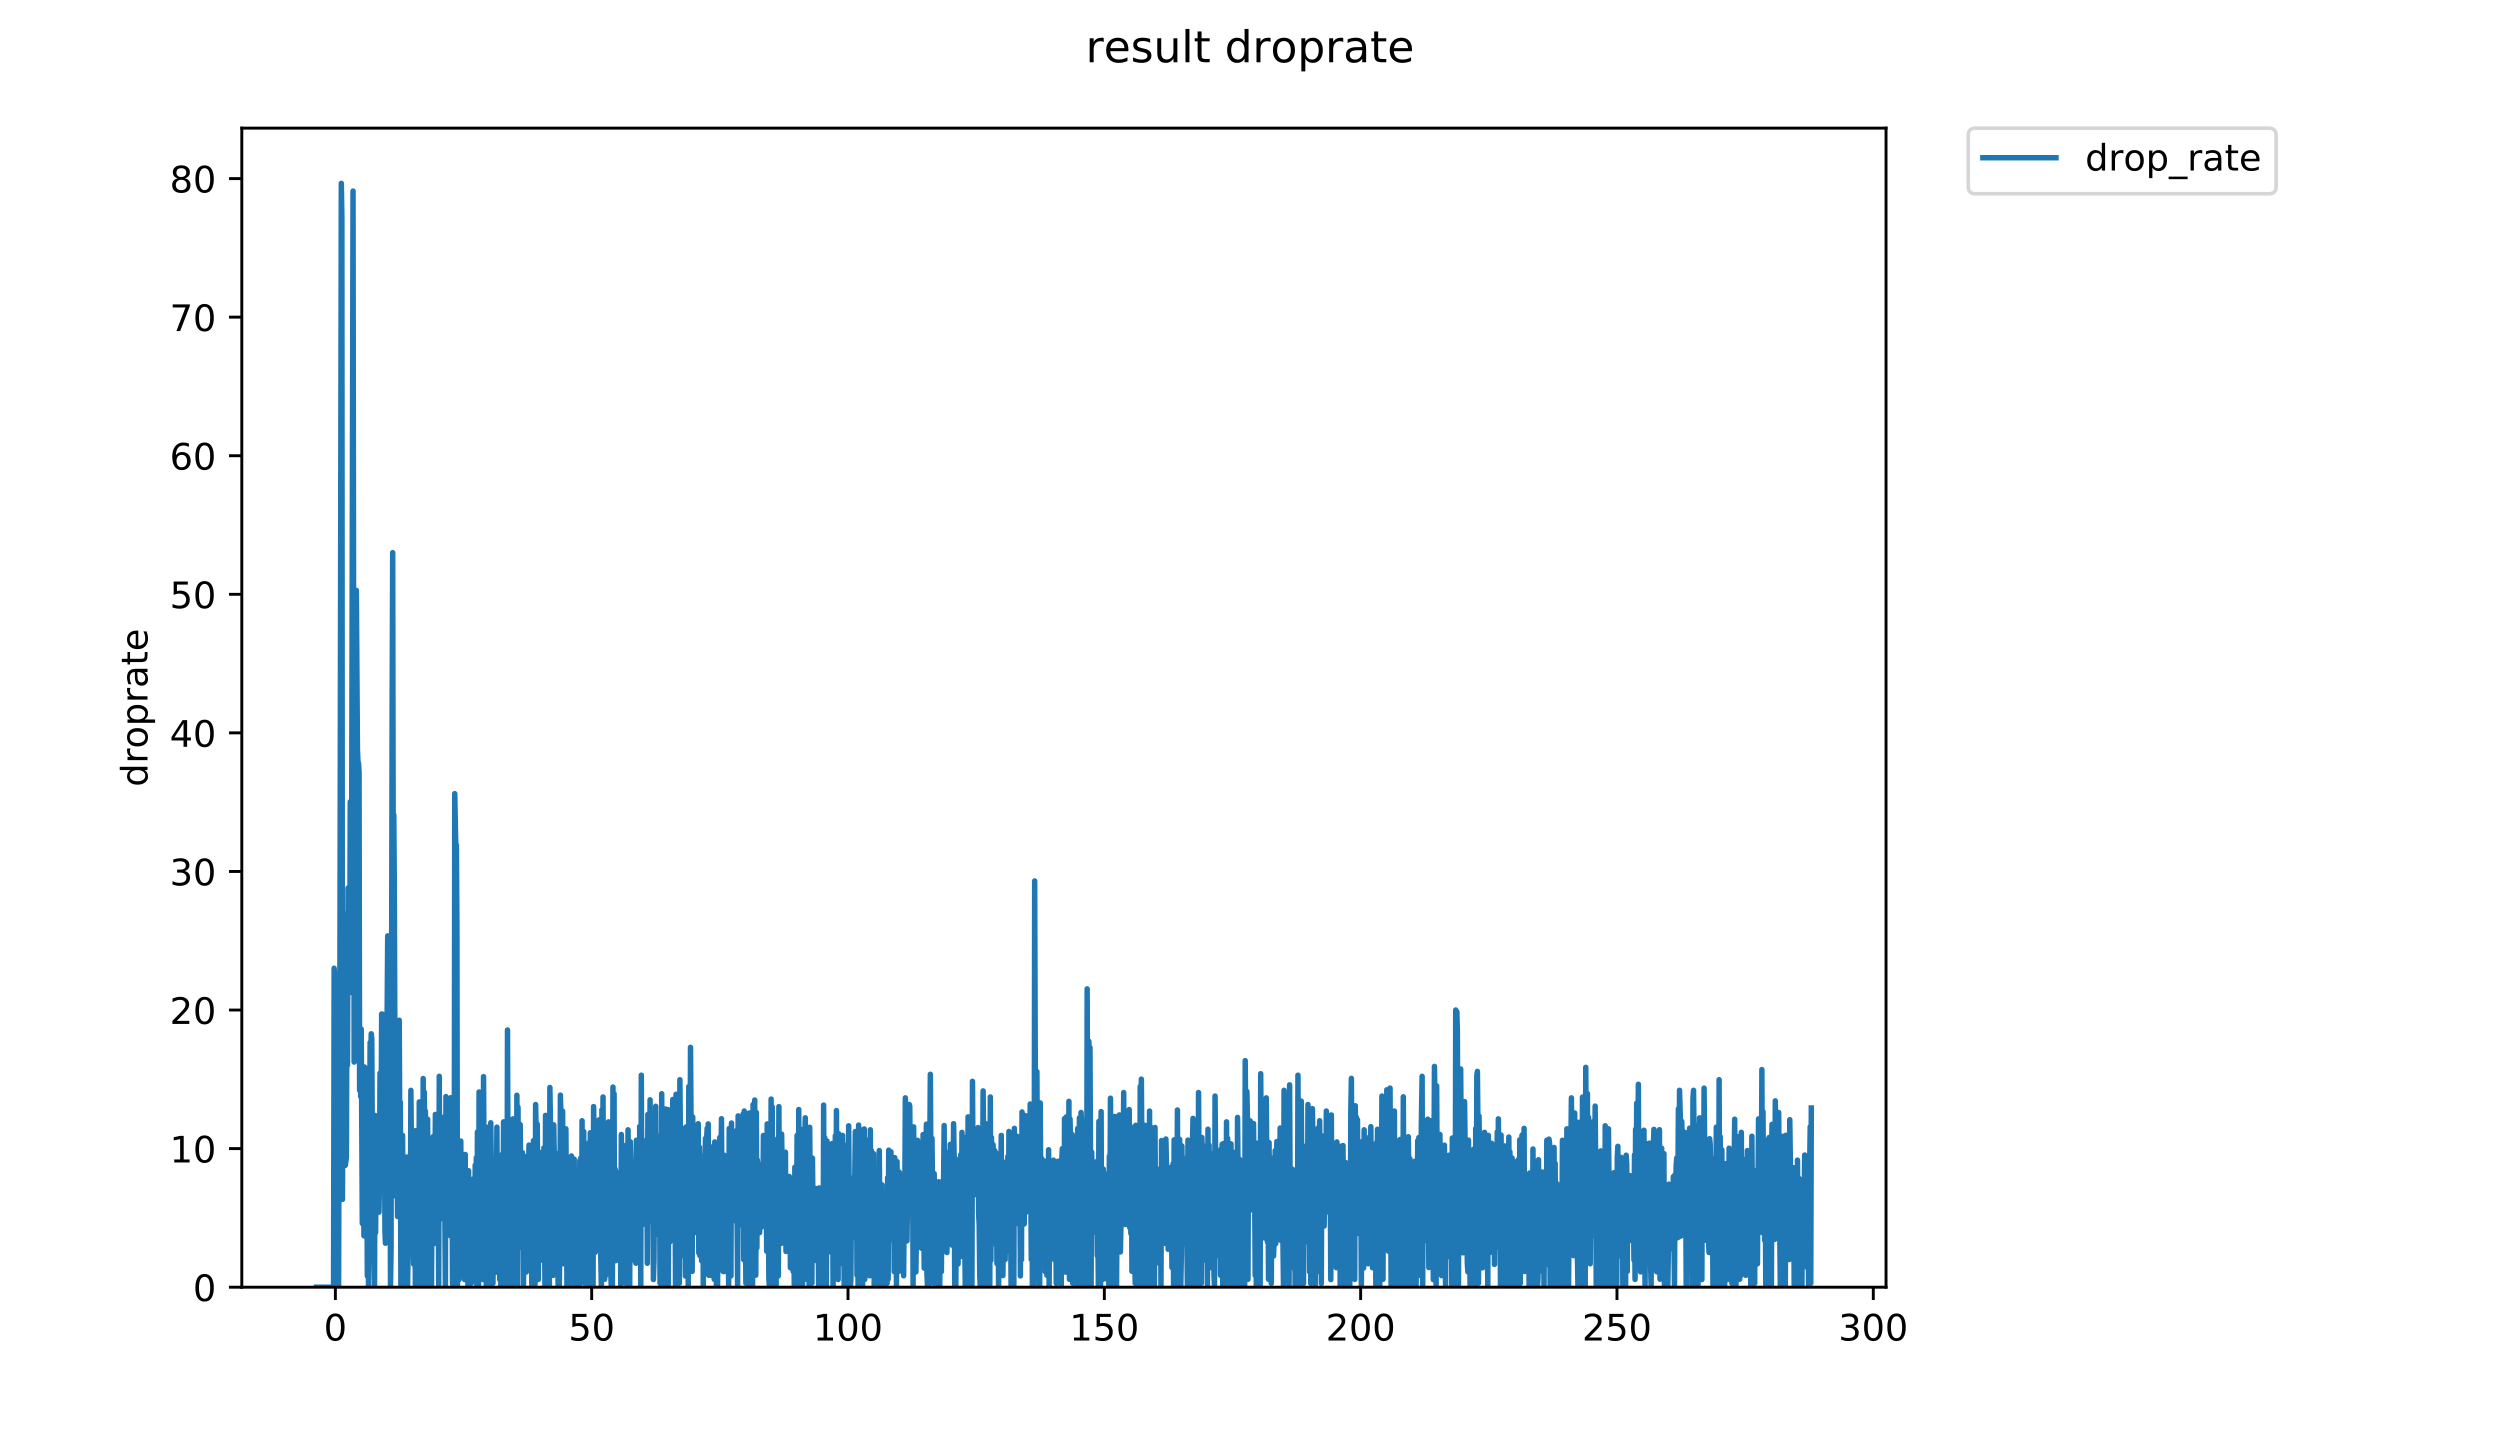 <?xml version="1.0" encoding="utf-8" standalone="no"?>
<!DOCTYPE svg PUBLIC "-//W3C//DTD SVG 1.1//EN"
  "http://www.w3.org/Graphics/SVG/1.1/DTD/svg11.dtd">
<!-- Created with matplotlib (https://matplotlib.org/) -->
<svg height="396pt" version="1.1" viewBox="0 0 684 396" width="684pt" xmlns="http://www.w3.org/2000/svg" xmlns:xlink="http://www.w3.org/1999/xlink">
 <defs>
  <style type="text/css">
*{stroke-linecap:butt;stroke-linejoin:round;}
  </style>
 </defs>
 <g id="figure_1">
  <g id="patch_1">
   <path d="M 0 396 
L 684 396 
L 684 0 
L 0 0 
z
" style="fill:#ffffff;"/>
  </g>
  <g id="axes_1">
   <g id="patch_2">
    <path d="M 66.159 352.174 
L 516.019 352.174 
L 516.019 35.062 
L 66.159 35.062 
z
" style="fill:#ffffff;"/>
   </g>
   <g id="matplotlib.axis_1">
    <g id="xtick_1">
     <g id="line2d_1">
      <defs>
       <path d="M 0 0 
L 0 3.5 
" id="mc98275d65a" style="stroke:#000000;stroke-width:0.8;"/>
      </defs>
      <g>
       <use style="stroke:#000000;stroke-width:0.8;" x="91.756" xlink:href="#mc98275d65a" y="352.174"/>
      </g>
     </g>
     <g id="text_1">
      <!-- 0 -->
      <defs>
       <path d="M 31.781 66.406 
Q 24.172 66.406 20.328 58.906 
Q 16.5 51.422 16.5 36.375 
Q 16.5 21.391 20.328 13.891 
Q 24.172 6.391 31.781 6.391 
Q 39.453 6.391 43.281 13.891 
Q 47.125 21.391 47.125 36.375 
Q 47.125 51.422 43.281 58.906 
Q 39.453 66.406 31.781 66.406 
z
M 31.781 74.219 
Q 44.047 74.219 50.516 64.516 
Q 56.984 54.828 56.984 36.375 
Q 56.984 17.969 50.516 8.266 
Q 44.047 -1.422 31.781 -1.422 
Q 19.531 -1.422 13.062 8.266 
Q 6.594 17.969 6.594 36.375 
Q 6.594 54.828 13.062 64.516 
Q 19.531 74.219 31.781 74.219 
z
" id="DejaVuSans-48"/>
      </defs>
      <g transform="translate(88.575 366.773)scale(0.1 -0.1)">
       <use xlink:href="#DejaVuSans-48"/>
      </g>
     </g>
    </g>
    <g id="xtick_2">
     <g id="line2d_2">
      <g>
       <use style="stroke:#000000;stroke-width:0.8;" x="161.886" xlink:href="#mc98275d65a" y="352.174"/>
      </g>
     </g>
     <g id="text_2">
      <!-- 50 -->
      <defs>
       <path d="M 10.797 72.906 
L 49.516 72.906 
L 49.516 64.594 
L 19.828 64.594 
L 19.828 46.734 
Q 21.969 47.469 24.109 47.828 
Q 26.266 48.188 28.422 48.188 
Q 40.625 48.188 47.75 41.5 
Q 54.891 34.812 54.891 23.391 
Q 54.891 11.625 47.562 5.094 
Q 40.234 -1.422 26.906 -1.422 
Q 22.312 -1.422 17.547 -0.641 
Q 12.797 0.141 7.719 1.703 
L 7.719 11.625 
Q 12.109 9.234 16.797 8.062 
Q 21.484 6.891 26.703 6.891 
Q 35.156 6.891 40.078 11.328 
Q 45.016 15.766 45.016 23.391 
Q 45.016 31 40.078 35.438 
Q 35.156 39.891 26.703 39.891 
Q 22.75 39.891 18.812 39.016 
Q 14.891 38.141 10.797 36.281 
z
" id="DejaVuSans-53"/>
      </defs>
      <g transform="translate(155.523 366.773)scale(0.1 -0.1)">
       <use xlink:href="#DejaVuSans-53"/>
       <use x="63.623" xlink:href="#DejaVuSans-48"/>
      </g>
     </g>
    </g>
    <g id="xtick_3">
     <g id="line2d_3">
      <g>
       <use style="stroke:#000000;stroke-width:0.8;" x="232.015" xlink:href="#mc98275d65a" y="352.174"/>
      </g>
     </g>
     <g id="text_3">
      <!-- 100 -->
      <defs>
       <path d="M 12.406 8.297 
L 28.516 8.297 
L 28.516 63.922 
L 10.984 60.406 
L 10.984 69.391 
L 28.422 72.906 
L 38.281 72.906 
L 38.281 8.297 
L 54.391 8.297 
L 54.391 0 
L 12.406 0 
z
" id="DejaVuSans-49"/>
      </defs>
      <g transform="translate(222.471 366.773)scale(0.1 -0.1)">
       <use xlink:href="#DejaVuSans-49"/>
       <use x="63.623" xlink:href="#DejaVuSans-48"/>
       <use x="127.246" xlink:href="#DejaVuSans-48"/>
      </g>
     </g>
    </g>
    <g id="xtick_4">
     <g id="line2d_4">
      <g>
       <use style="stroke:#000000;stroke-width:0.8;" x="302.145" xlink:href="#mc98275d65a" y="352.174"/>
      </g>
     </g>
     <g id="text_4">
      <!-- 150 -->
      <g transform="translate(292.601 366.773)scale(0.1 -0.1)">
       <use xlink:href="#DejaVuSans-49"/>
       <use x="63.623" xlink:href="#DejaVuSans-53"/>
       <use x="127.246" xlink:href="#DejaVuSans-48"/>
      </g>
     </g>
    </g>
    <g id="xtick_5">
     <g id="line2d_5">
      <g>
       <use style="stroke:#000000;stroke-width:0.8;" x="372.275" xlink:href="#mc98275d65a" y="352.174"/>
      </g>
     </g>
     <g id="text_5">
      <!-- 200 -->
      <defs>
       <path d="M 19.188 8.297 
L 53.609 8.297 
L 53.609 0 
L 7.328 0 
L 7.328 8.297 
Q 12.938 14.109 22.625 23.891 
Q 32.328 33.688 34.812 36.531 
Q 39.547 41.844 41.422 45.531 
Q 43.312 49.219 43.312 52.781 
Q 43.312 58.594 39.234 62.25 
Q 35.156 65.922 28.609 65.922 
Q 23.969 65.922 18.812 64.312 
Q 13.672 62.703 7.812 59.422 
L 7.812 69.391 
Q 13.766 71.781 18.938 73 
Q 24.125 74.219 28.422 74.219 
Q 39.75 74.219 46.484 68.547 
Q 53.219 62.891 53.219 53.422 
Q 53.219 48.922 51.531 44.891 
Q 49.859 40.875 45.406 35.406 
Q 44.188 33.984 37.641 27.219 
Q 31.109 20.453 19.188 8.297 
z
" id="DejaVuSans-50"/>
      </defs>
      <g transform="translate(362.731 366.773)scale(0.1 -0.1)">
       <use xlink:href="#DejaVuSans-50"/>
       <use x="63.623" xlink:href="#DejaVuSans-48"/>
       <use x="127.246" xlink:href="#DejaVuSans-48"/>
      </g>
     </g>
    </g>
    <g id="xtick_6">
     <g id="line2d_6">
      <g>
       <use style="stroke:#000000;stroke-width:0.8;" x="442.404" xlink:href="#mc98275d65a" y="352.174"/>
      </g>
     </g>
     <g id="text_6">
      <!-- 250 -->
      <g transform="translate(432.861 366.773)scale(0.1 -0.1)">
       <use xlink:href="#DejaVuSans-50"/>
       <use x="63.623" xlink:href="#DejaVuSans-53"/>
       <use x="127.246" xlink:href="#DejaVuSans-48"/>
      </g>
     </g>
    </g>
    <g id="xtick_7">
     <g id="line2d_7">
      <g>
       <use style="stroke:#000000;stroke-width:0.8;" x="512.534" xlink:href="#mc98275d65a" y="352.174"/>
      </g>
     </g>
     <g id="text_7">
      <!-- 300 -->
      <defs>
       <path d="M 40.578 39.312 
Q 47.656 37.797 51.625 33 
Q 55.609 28.219 55.609 21.188 
Q 55.609 10.406 48.188 4.484 
Q 40.766 -1.422 27.094 -1.422 
Q 22.516 -1.422 17.656 -0.516 
Q 12.797 0.391 7.625 2.203 
L 7.625 11.719 
Q 11.719 9.328 16.594 8.109 
Q 21.484 6.891 26.812 6.891 
Q 36.078 6.891 40.938 10.547 
Q 45.797 14.203 45.797 21.188 
Q 45.797 27.641 41.281 31.266 
Q 36.766 34.906 28.719 34.906 
L 20.219 34.906 
L 20.219 43.016 
L 29.109 43.016 
Q 36.375 43.016 40.234 45.922 
Q 44.094 48.828 44.094 54.297 
Q 44.094 59.906 40.109 62.906 
Q 36.141 65.922 28.719 65.922 
Q 24.656 65.922 20.016 65.031 
Q 15.375 64.156 9.812 62.312 
L 9.812 71.094 
Q 15.438 72.656 20.344 73.438 
Q 25.25 74.219 29.594 74.219 
Q 40.828 74.219 47.359 69.109 
Q 53.906 64.016 53.906 55.328 
Q 53.906 49.266 50.438 45.094 
Q 46.969 40.922 40.578 39.312 
z
" id="DejaVuSans-51"/>
      </defs>
      <g transform="translate(502.99 366.773)scale(0.1 -0.1)">
       <use xlink:href="#DejaVuSans-51"/>
       <use x="63.623" xlink:href="#DejaVuSans-48"/>
       <use x="127.246" xlink:href="#DejaVuSans-48"/>
      </g>
     </g>
    </g>
   </g>
   <g id="matplotlib.axis_2">
    <g id="ytick_1">
     <g id="line2d_8">
      <defs>
       <path d="M 0 0 
L -3.5 0 
" id="m997edc3479" style="stroke:#000000;stroke-width:0.8;"/>
      </defs>
      <g>
       <use style="stroke:#000000;stroke-width:0.8;" x="66.159" xlink:href="#m997edc3479" y="352.174"/>
      </g>
     </g>
     <g id="text_8">
      <!-- 0 -->
      <g transform="translate(52.796 355.973)scale(0.1 -0.1)">
       <use xlink:href="#DejaVuSans-48"/>
      </g>
     </g>
    </g>
    <g id="ytick_2">
     <g id="line2d_9">
      <g>
       <use style="stroke:#000000;stroke-width:0.8;" x="66.159" xlink:href="#m997edc3479" y="314.26"/>
      </g>
     </g>
     <g id="text_9">
      <!-- 10 -->
      <g transform="translate(46.434 318.059)scale(0.1 -0.1)">
       <use xlink:href="#DejaVuSans-49"/>
       <use x="63.623" xlink:href="#DejaVuSans-48"/>
      </g>
     </g>
    </g>
    <g id="ytick_3">
     <g id="line2d_10">
      <g>
       <use style="stroke:#000000;stroke-width:0.8;" x="66.159" xlink:href="#m997edc3479" y="276.345"/>
      </g>
     </g>
     <g id="text_10">
      <!-- 20 -->
      <g transform="translate(46.434 280.145)scale(0.1 -0.1)">
       <use xlink:href="#DejaVuSans-50"/>
       <use x="63.623" xlink:href="#DejaVuSans-48"/>
      </g>
     </g>
    </g>
    <g id="ytick_4">
     <g id="line2d_11">
      <g>
       <use style="stroke:#000000;stroke-width:0.8;" x="66.159" xlink:href="#m997edc3479" y="238.431"/>
      </g>
     </g>
     <g id="text_11">
      <!-- 30 -->
      <g transform="translate(46.434 242.23)scale(0.1 -0.1)">
       <use xlink:href="#DejaVuSans-51"/>
       <use x="63.623" xlink:href="#DejaVuSans-48"/>
      </g>
     </g>
    </g>
    <g id="ytick_5">
     <g id="line2d_12">
      <g>
       <use style="stroke:#000000;stroke-width:0.8;" x="66.159" xlink:href="#m997edc3479" y="200.517"/>
      </g>
     </g>
     <g id="text_12">
      <!-- 40 -->
      <defs>
       <path d="M 37.797 64.312 
L 12.891 25.391 
L 37.797 25.391 
z
M 35.203 72.906 
L 47.609 72.906 
L 47.609 25.391 
L 58.016 25.391 
L 58.016 17.188 
L 47.609 17.188 
L 47.609 0 
L 37.797 0 
L 37.797 17.188 
L 4.891 17.188 
L 4.891 26.703 
z
" id="DejaVuSans-52"/>
      </defs>
      <g transform="translate(46.434 204.316)scale(0.1 -0.1)">
       <use xlink:href="#DejaVuSans-52"/>
       <use x="63.623" xlink:href="#DejaVuSans-48"/>
      </g>
     </g>
    </g>
    <g id="ytick_6">
     <g id="line2d_13">
      <g>
       <use style="stroke:#000000;stroke-width:0.8;" x="66.159" xlink:href="#m997edc3479" y="162.602"/>
      </g>
     </g>
     <g id="text_13">
      <!-- 50 -->
      <g transform="translate(46.434 166.402)scale(0.1 -0.1)">
       <use xlink:href="#DejaVuSans-53"/>
       <use x="63.623" xlink:href="#DejaVuSans-48"/>
      </g>
     </g>
    </g>
    <g id="ytick_7">
     <g id="line2d_14">
      <g>
       <use style="stroke:#000000;stroke-width:0.8;" x="66.159" xlink:href="#m997edc3479" y="124.688"/>
      </g>
     </g>
     <g id="text_14">
      <!-- 60 -->
      <defs>
       <path d="M 33.016 40.375 
Q 26.375 40.375 22.484 35.828 
Q 18.609 31.297 18.609 23.391 
Q 18.609 15.531 22.484 10.953 
Q 26.375 6.391 33.016 6.391 
Q 39.656 6.391 43.531 10.953 
Q 47.406 15.531 47.406 23.391 
Q 47.406 31.297 43.531 35.828 
Q 39.656 40.375 33.016 40.375 
z
M 52.594 71.297 
L 52.594 62.312 
Q 48.875 64.062 45.094 64.984 
Q 41.312 65.922 37.594 65.922 
Q 27.828 65.922 22.672 59.328 
Q 17.531 52.734 16.797 39.406 
Q 19.672 43.656 24.016 45.922 
Q 28.375 48.188 33.594 48.188 
Q 44.578 48.188 50.953 41.516 
Q 57.328 34.859 57.328 23.391 
Q 57.328 12.156 50.688 5.359 
Q 44.047 -1.422 33.016 -1.422 
Q 20.359 -1.422 13.672 8.266 
Q 6.984 17.969 6.984 36.375 
Q 6.984 53.656 15.188 63.938 
Q 23.391 74.219 37.203 74.219 
Q 40.922 74.219 44.703 73.484 
Q 48.484 72.75 52.594 71.297 
z
" id="DejaVuSans-54"/>
      </defs>
      <g transform="translate(46.434 128.487)scale(0.1 -0.1)">
       <use xlink:href="#DejaVuSans-54"/>
       <use x="63.623" xlink:href="#DejaVuSans-48"/>
      </g>
     </g>
    </g>
    <g id="ytick_8">
     <g id="line2d_15">
      <g>
       <use style="stroke:#000000;stroke-width:0.8;" x="66.159" xlink:href="#m997edc3479" y="86.774"/>
      </g>
     </g>
     <g id="text_15">
      <!-- 70 -->
      <defs>
       <path d="M 8.203 72.906 
L 55.078 72.906 
L 55.078 68.703 
L 28.609 0 
L 18.312 0 
L 43.219 64.594 
L 8.203 64.594 
z
" id="DejaVuSans-55"/>
      </defs>
      <g transform="translate(46.434 90.573)scale(0.1 -0.1)">
       <use xlink:href="#DejaVuSans-55"/>
       <use x="63.623" xlink:href="#DejaVuSans-48"/>
      </g>
     </g>
    </g>
    <g id="ytick_9">
     <g id="line2d_16">
      <g>
       <use style="stroke:#000000;stroke-width:0.8;" x="66.159" xlink:href="#m997edc3479" y="48.859"/>
      </g>
     </g>
     <g id="text_16">
      <!-- 80 -->
      <defs>
       <path d="M 31.781 34.625 
Q 24.75 34.625 20.719 30.859 
Q 16.703 27.094 16.703 20.516 
Q 16.703 13.922 20.719 10.156 
Q 24.75 6.391 31.781 6.391 
Q 38.812 6.391 42.859 10.172 
Q 46.922 13.969 46.922 20.516 
Q 46.922 27.094 42.891 30.859 
Q 38.875 34.625 31.781 34.625 
z
M 21.922 38.812 
Q 15.578 40.375 12.031 44.719 
Q 8.5 49.078 8.5 55.328 
Q 8.5 64.062 14.719 69.141 
Q 20.953 74.219 31.781 74.219 
Q 42.672 74.219 48.875 69.141 
Q 55.078 64.062 55.078 55.328 
Q 55.078 49.078 51.531 44.719 
Q 48 40.375 41.703 38.812 
Q 48.828 37.156 52.797 32.312 
Q 56.781 27.484 56.781 20.516 
Q 56.781 9.906 50.312 4.234 
Q 43.844 -1.422 31.781 -1.422 
Q 19.734 -1.422 13.25 4.234 
Q 6.781 9.906 6.781 20.516 
Q 6.781 27.484 10.781 32.312 
Q 14.797 37.156 21.922 38.812 
z
M 18.312 54.391 
Q 18.312 48.734 21.844 45.562 
Q 25.391 42.391 31.781 42.391 
Q 38.141 42.391 41.719 45.562 
Q 45.312 48.734 45.312 54.391 
Q 45.312 60.062 41.719 63.234 
Q 38.141 66.406 31.781 66.406 
Q 25.391 66.406 21.844 63.234 
Q 18.312 60.062 18.312 54.391 
z
" id="DejaVuSans-56"/>
      </defs>
      <g transform="translate(46.434 52.659)scale(0.1 -0.1)">
       <use xlink:href="#DejaVuSans-56"/>
       <use x="63.623" xlink:href="#DejaVuSans-48"/>
      </g>
     </g>
    </g>
    <g id="text_17">
     <!-- droprate -->
     <defs>
      <path d="M 45.406 46.391 
L 45.406 75.984 
L 54.391 75.984 
L 54.391 0 
L 45.406 0 
L 45.406 8.203 
Q 42.578 3.328 38.25 0.953 
Q 33.938 -1.422 27.875 -1.422 
Q 17.969 -1.422 11.734 6.484 
Q 5.516 14.406 5.516 27.297 
Q 5.516 40.188 11.734 48.094 
Q 17.969 56 27.875 56 
Q 33.938 56 38.25 53.625 
Q 42.578 51.266 45.406 46.391 
z
M 14.797 27.297 
Q 14.797 17.391 18.875 11.75 
Q 22.953 6.109 30.078 6.109 
Q 37.203 6.109 41.297 11.75 
Q 45.406 17.391 45.406 27.297 
Q 45.406 37.203 41.297 42.844 
Q 37.203 48.484 30.078 48.484 
Q 22.953 48.484 18.875 42.844 
Q 14.797 37.203 14.797 27.297 
z
" id="DejaVuSans-100"/>
      <path d="M 41.109 46.297 
Q 39.594 47.172 37.812 47.578 
Q 36.031 48 33.891 48 
Q 26.266 48 22.188 43.047 
Q 18.109 38.094 18.109 28.812 
L 18.109 0 
L 9.078 0 
L 9.078 54.688 
L 18.109 54.688 
L 18.109 46.188 
Q 20.953 51.172 25.484 53.578 
Q 30.031 56 36.531 56 
Q 37.453 56 38.578 55.875 
Q 39.703 55.766 41.062 55.516 
z
" id="DejaVuSans-114"/>
      <path d="M 30.609 48.391 
Q 23.391 48.391 19.188 42.75 
Q 14.984 37.109 14.984 27.297 
Q 14.984 17.484 19.156 11.844 
Q 23.344 6.203 30.609 6.203 
Q 37.797 6.203 41.984 11.859 
Q 46.188 17.531 46.188 27.297 
Q 46.188 37.016 41.984 42.703 
Q 37.797 48.391 30.609 48.391 
z
M 30.609 56 
Q 42.328 56 49.016 48.375 
Q 55.719 40.766 55.719 27.297 
Q 55.719 13.875 49.016 6.219 
Q 42.328 -1.422 30.609 -1.422 
Q 18.844 -1.422 12.172 6.219 
Q 5.516 13.875 5.516 27.297 
Q 5.516 40.766 12.172 48.375 
Q 18.844 56 30.609 56 
z
" id="DejaVuSans-111"/>
      <path d="M 18.109 8.203 
L 18.109 -20.797 
L 9.078 -20.797 
L 9.078 54.688 
L 18.109 54.688 
L 18.109 46.391 
Q 20.953 51.266 25.266 53.625 
Q 29.594 56 35.594 56 
Q 45.562 56 51.781 48.094 
Q 58.016 40.188 58.016 27.297 
Q 58.016 14.406 51.781 6.484 
Q 45.562 -1.422 35.594 -1.422 
Q 29.594 -1.422 25.266 0.953 
Q 20.953 3.328 18.109 8.203 
z
M 48.688 27.297 
Q 48.688 37.203 44.609 42.844 
Q 40.531 48.484 33.406 48.484 
Q 26.266 48.484 22.188 42.844 
Q 18.109 37.203 18.109 27.297 
Q 18.109 17.391 22.188 11.75 
Q 26.266 6.109 33.406 6.109 
Q 40.531 6.109 44.609 11.75 
Q 48.688 17.391 48.688 27.297 
z
" id="DejaVuSans-112"/>
      <path d="M 34.281 27.484 
Q 23.391 27.484 19.188 25 
Q 14.984 22.516 14.984 16.5 
Q 14.984 11.719 18.141 8.906 
Q 21.297 6.109 26.703 6.109 
Q 34.188 6.109 38.703 11.406 
Q 43.219 16.703 43.219 25.484 
L 43.219 27.484 
z
M 52.203 31.203 
L 52.203 0 
L 43.219 0 
L 43.219 8.297 
Q 40.141 3.328 35.547 0.953 
Q 30.953 -1.422 24.312 -1.422 
Q 15.922 -1.422 10.953 3.297 
Q 6 8.016 6 15.922 
Q 6 25.141 12.172 29.828 
Q 18.359 34.516 30.609 34.516 
L 43.219 34.516 
L 43.219 35.406 
Q 43.219 41.609 39.141 45 
Q 35.062 48.391 27.688 48.391 
Q 23 48.391 18.547 47.266 
Q 14.109 46.141 10.016 43.891 
L 10.016 52.203 
Q 14.938 54.109 19.578 55.047 
Q 24.219 56 28.609 56 
Q 40.484 56 46.344 49.844 
Q 52.203 43.703 52.203 31.203 
z
" id="DejaVuSans-97"/>
      <path d="M 18.312 70.219 
L 18.312 54.688 
L 36.812 54.688 
L 36.812 47.703 
L 18.312 47.703 
L 18.312 18.016 
Q 18.312 11.328 20.141 9.422 
Q 21.969 7.516 27.594 7.516 
L 36.812 7.516 
L 36.812 0 
L 27.594 0 
Q 17.188 0 13.234 3.875 
Q 9.281 7.766 9.281 18.016 
L 9.281 47.703 
L 2.688 47.703 
L 2.688 54.688 
L 9.281 54.688 
L 9.281 70.219 
z
" id="DejaVuSans-116"/>
      <path d="M 56.203 29.594 
L 56.203 25.203 
L 14.891 25.203 
Q 15.484 15.922 20.484 11.062 
Q 25.484 6.203 34.422 6.203 
Q 39.594 6.203 44.453 7.469 
Q 49.312 8.734 54.109 11.281 
L 54.109 2.781 
Q 49.266 0.734 44.188 -0.344 
Q 39.109 -1.422 33.891 -1.422 
Q 20.797 -1.422 13.156 6.188 
Q 5.516 13.812 5.516 26.812 
Q 5.516 40.234 12.766 48.109 
Q 20.016 56 32.328 56 
Q 43.359 56 49.781 48.891 
Q 56.203 41.797 56.203 29.594 
z
M 47.219 32.234 
Q 47.125 39.594 43.094 43.984 
Q 39.062 48.391 32.422 48.391 
Q 24.906 48.391 20.391 44.141 
Q 15.875 39.891 15.188 32.172 
z
" id="DejaVuSans-101"/>
     </defs>
     <g transform="translate(40.354 215.236)rotate(-90)scale(0.1 -0.1)">
      <use xlink:href="#DejaVuSans-100"/>
      <use x="63.477" xlink:href="#DejaVuSans-114"/>
      <use x="104.559" xlink:href="#DejaVuSans-111"/>
      <use x="165.74" xlink:href="#DejaVuSans-112"/>
      <use x="229.217" xlink:href="#DejaVuSans-114"/>
      <use x="270.33" xlink:href="#DejaVuSans-97"/>
      <use x="331.609" xlink:href="#DejaVuSans-116"/>
      <use x="370.818" xlink:href="#DejaVuSans-101"/>
     </g>
    </g>
   </g>
   <g id="line2d_17">
    <path clip-path="url(#p1ce027f6b1)" d="M 86.607 352.174 
L 91.262 352.174 
L 91.415 264.919 
L 91.571 266.661 
L 91.727 352.174 
L 92.634 352.174 
L 92.781 297.856 
L 92.934 305.576 
L 93.38 50.163 
L 93.536 59.484 
L 93.689 328.151 
L 93.844 295.043 
L 93.998 292.965 
L 94.153 298.159 
L 94.307 250.097 
L 94.462 318.843 
L 94.772 316.76 
L 94.92 270.08 
L 95.072 291.469 
L 95.225 242.947 
L 95.375 248.868 
L 95.676 271.62 
L 95.827 219.367 
L 95.982 224.057 
L 96.135 266.053 
L 96.59 52.287 
L 96.893 290.577 
L 97.044 185.902 
L 97.194 163.139 
L 97.344 161.531 
L 97.494 161.531 
L 97.794 205.028 
L 97.942 208.51 
L 98.09 208.773 
L 98.238 211.349 
L 98.387 298.319 
L 98.535 284.819 
L 98.683 300.028 
L 98.831 281.56 
L 99.13 334.742 
L 99.281 323.419 
L 99.43 324.089 
L 99.579 338.132 
L 99.733 291.927 
L 99.888 300.094 
L 100.037 320.938 
L 100.189 323.499 
L 100.346 313.023 
L 100.504 349.125 
L 100.662 310.274 
L 100.819 352.174 
L 101.267 285.203 
L 101.417 293.101 
L 101.566 282.845 
L 101.715 284.123 
L 101.865 311.36 
L 102.02 306.217 
L 102.319 341.434 
L 102.468 352.174 
L 102.619 305.182 
L 102.769 337.222 
L 102.923 312.153 
L 103.076 326.898 
L 103.226 315.656 
L 103.374 328.41 
L 103.525 313.617 
L 103.673 331.651 
L 103.822 323.929 
L 103.973 293.599 
L 104.122 318.593 
L 104.271 306.677 
L 104.419 277.429 
L 104.568 277.429 
L 104.874 313.207 
L 105.022 282.646 
L 105.171 299.245 
L 105.318 336.877 
L 105.465 340.155 
L 106.076 256.053 
L 106.229 267.449 
L 106.381 263.707 
L 106.693 305.685 
L 106.842 352.174 
L 106.993 341.554 
L 107.291 193.108 
L 107.441 151.196 
L 107.589 239.514 
L 107.737 222.896 
L 107.884 242.135 
L 108.181 327.188 
L 108.329 311.01 
L 108.479 312.321 
L 108.629 316.73 
L 108.779 332.841 
L 109.08 289.879 
L 109.23 279.138 
L 109.383 309.93 
L 109.532 301.55 
L 109.683 352.174 
L 109.988 352.174 
L 110.139 310.639 
L 110.437 352.174 
L 110.588 318.972 
L 110.743 348.008 
L 110.895 334.17 
L 111.046 331.882 
L 111.199 344.822 
L 111.353 316.564 
L 111.509 352.174 
L 111.665 341.843 
L 111.814 320.849 
L 111.964 330.754 
L 112.112 328.205 
L 112.265 335.323 
L 112.414 298.319 
L 112.565 313.617 
L 112.715 315.862 
L 112.867 340.459 
L 113.021 334.369 
L 113.174 345.89 
L 113.328 314.365 
L 113.483 319.884 
L 113.637 352.174 
L 113.787 309.333 
L 113.942 346.966 
L 114.097 336.593 
L 114.248 310.871 
L 114.559 352.174 
L 114.712 301.481 
L 114.863 313.941 
L 115.015 313.941 
L 115.325 352.174 
L 115.478 320.753 
L 115.63 352.174 
L 115.779 295.087 
L 115.931 317.127 
L 116.082 298.774 
L 116.234 312.879 
L 116.387 303.996 
L 116.54 340.621 
L 116.69 321.026 
L 116.841 352.174 
L 116.996 306.217 
L 117.147 331.996 
L 117.301 333.425 
L 117.451 331.882 
L 117.601 337.095 
L 117.755 313.315 
L 117.911 311.884 
L 118.061 352.174 
L 118.209 322.926 
L 118.365 338.744 
L 118.521 310.963 
L 118.821 340.224 
L 119.122 304.915 
L 119.27 339.175 
L 119.419 312.321 
L 119.568 310.047 
L 119.72 331.939 
L 119.87 316.83 
L 120.026 352.174 
L 120.182 294.478 
L 120.339 333.679 
L 120.497 329.752 
L 120.655 311.406 
L 120.811 324.357 
L 120.958 320.759 
L 121.108 320.849 
L 121.261 305.705 
L 121.41 312.546 
L 121.561 311.475 
L 121.86 352.174 
L 122.008 300.028 
L 122.16 320.313 
L 122.308 323.929 
L 122.459 314.688 
L 122.613 316.564 
L 122.762 323.175 
L 122.912 311.36 
L 123.21 338.092 
L 123.36 300.325 
L 123.507 320.669 
L 123.655 311.863 
L 123.805 351.094 
L 123.954 352.174 
L 124.11 352.174 
L 124.265 348.019 
L 124.414 217.152 
L 124.717 232.112 
L 124.866 231.194 
L 125.014 254.401 
L 125.162 352.174 
L 125.311 323.009 
L 125.613 350.074 
L 125.771 326.625 
L 125.923 338.521 
L 126.072 312.207 
L 126.375 348.952 
L 126.525 327.541 
L 126.679 346.937 
L 126.83 344.761 
L 126.983 322.437 
L 127.138 350.097 
L 127.288 315.862 
L 127.438 347.866 
L 127.593 321.012 
L 127.742 341.403 
L 127.893 337.222 
L 128.043 352.174 
L 128.195 320.313 
L 128.35 348.008 
L 128.656 328.744 
L 128.807 336.154 
L 128.958 351.109 
L 129.108 335.038 
L 129.259 347.902 
L 129.412 322.603 
L 129.564 345.82 
L 129.717 334.369 
L 129.87 335.323 
L 130.019 318.784 
L 130.172 332.164 
L 130.322 316.73 
L 130.473 352.174 
L 130.624 309.693 
L 130.772 344.57 
L 130.923 352.174 
L 131.074 298.774 
L 131.223 329.619 
L 131.38 316.953 
L 131.532 332.164 
L 131.684 325.624 
L 131.988 326.47 
L 132.143 350.097 
L 132.296 294.57 
L 132.446 321.114 
L 132.6 311.1 
L 132.753 336.333 
L 132.904 311.93 
L 133.055 352.174 
L 133.203 318.497 
L 133.355 326.757 
L 133.506 308.386 
L 133.661 341.758 
L 133.817 310.963 
L 133.973 344.923 
L 134.125 352.174 
L 134.274 307.191 
L 134.577 335.229 
L 134.726 319.861 
L 134.878 351.106 
L 135.03 322.685 
L 135.181 339.394 
L 135.334 322.685 
L 135.647 348.064 
L 135.949 308.386 
L 136.1 340.459 
L 136.256 324.128 
L 136.406 334.069 
L 136.561 318.751 
L 136.714 350.074 
L 136.866 316.065 
L 137.019 352.174 
L 137.169 319.952 
L 137.324 345.907 
L 137.476 330.119 
L 137.628 335.134 
L 137.777 306.935 
L 138.083 352.174 
L 138.697 352.174 
L 138.85 281.807 
L 139 321.114 
L 139.3 324.249 
L 139.45 321.202 
L 139.6 351.097 
L 139.751 322.354 
L 139.904 340.589 
L 140.057 329.004 
L 140.207 352.174 
L 140.357 306.12 
L 140.66 330.874 
L 140.811 320.402 
L 140.964 352.174 
L 141.117 308.753 
L 141.268 344.698 
L 141.421 299.661 
L 141.572 352.174 
L 141.723 302.907 
L 142.022 341.372 
L 142.323 307.694 
L 142.622 337.97 
L 142.769 340.155 
L 142.917 315.343 
L 143.066 318.4 
L 143.214 352.174 
L 143.512 322.1 
L 143.661 326.176 
L 143.811 322.1 
L 143.967 348.042 
L 144.124 316.406 
L 144.434 328.348 
L 144.734 313.288 
L 144.891 343.932 
L 145.047 321.266 
L 145.196 346.789 
L 145.352 331.456 
L 145.502 352.174 
L 145.651 325.17 
L 145.799 332.619 
L 145.948 312.093 
L 146.096 317.31 
L 146.244 352.174 
L 146.393 351.091 
L 146.541 302.201 
L 146.691 309.212 
L 146.843 343.678 
L 146.994 307.569 
L 147.298 350.05 
L 147.451 319.435 
L 147.604 338.445 
L 147.756 315.313 
L 147.909 320.491 
L 148.062 344.781 
L 148.21 325.246 
L 148.361 332.841 
L 148.658 327.188 
L 148.805 314.042 
L 149.102 352.174 
L 149.256 305.173 
L 149.412 350.097 
L 149.561 307.191 
L 149.709 315.131 
L 149.856 330.322 
L 150.153 316.324 
L 150.301 352.174 
L 150.449 297.543 
L 150.75 317.127 
L 150.902 315.964 
L 151.052 344.656 
L 151.203 315.862 
L 151.351 348.934 
L 151.5 307.76 
L 151.648 316.221 
L 151.796 332.619 
L 151.944 318.593 
L 152.094 324.169 
L 152.243 336.017 
L 152.398 315.618 
L 152.698 352.174 
L 153.01 352.174 
L 153.166 342.876 
L 153.322 299.63 
L 153.471 305.049 
L 153.775 340.685 
L 153.929 303.996 
L 154.08 343.702 
L 154.231 345.766 
L 154.38 317.51 
L 154.528 323.929 
L 154.676 335.879 
L 154.824 308.843 
L 155.124 352.174 
L 155.429 329.746 
L 155.582 320.666 
L 155.735 352.174 
L 155.884 321.929 
L 156.19 342.748 
L 156.342 316.266 
L 156.497 321.968 
L 156.646 331.767 
L 156.796 323.092 
L 156.946 336.109 
L 157.098 317.127 
L 157.254 352.174 
L 157.406 321.547 
L 157.563 347.023 
L 157.72 320.579 
L 157.872 352.174 
L 158.025 331.111 
L 158.179 330.18 
L 158.333 320.84 
L 158.484 352.174 
L 158.638 317.516 
L 158.79 341.584 
L 158.945 316.76 
L 159.1 349.058 
L 159.252 306.635 
L 159.405 344.822 
L 159.707 309.574 
L 159.855 351.094 
L 160.004 327.259 
L 160.153 334.842 
L 160.301 314.151 
L 160.45 339.175 
L 160.603 319.435 
L 160.754 315.964 
L 161.055 352.174 
L 161.206 312.546 
L 161.356 352.174 
L 161.509 309.93 
L 161.658 322.015 
L 161.808 345.748 
L 161.965 318.175 
L 162.262 352.174 
L 162.412 302.767 
L 162.565 311.214 
L 162.718 337.389 
L 162.87 342.616 
L 163.175 314.573 
L 163.33 328.348 
L 163.48 317.998 
L 163.629 334.94 
L 163.93 306.379 
L 164.079 329.49 
L 164.23 307.318 
L 164.379 344.656 
L 164.529 352.174 
L 164.685 303.619 
L 164.838 325.845 
L 164.99 300.135 
L 165.139 345.711 
L 165.288 307.887 
L 165.436 350.008 
L 165.584 320.669 
L 165.732 348.906 
L 165.881 317.41 
L 166.029 318.593 
L 166.328 347.853 
L 166.478 306.935 
L 166.627 317.608 
L 166.782 337.592 
L 166.934 321.375 
L 167.088 347.661 
L 167.244 352.174 
L 167.55 352.174 
L 167.706 297.42 
L 167.859 328.018 
L 168.008 299.245 
L 168.158 344.634 
L 168.312 319.884 
L 168.468 344.923 
L 168.769 320.759 
L 168.918 334.792 
L 169.069 322.354 
L 169.377 343.725 
L 169.684 320.926 
L 169.839 352.174 
L 169.993 310.395 
L 170.149 326.276 
L 170.301 325.771 
L 170.453 320.313 
L 170.609 323.169 
L 170.758 322.015 
L 170.908 319.952 
L 171.214 351.121 
L 171.363 313.288 
L 171.672 350.108 
L 171.826 309.114 
L 171.981 318.843 
L 172.286 352.174 
L 172.44 312.375 
L 172.595 317.989 
L 172.749 344.843 
L 172.904 328.217 
L 173.055 336.288 
L 173.204 318.593 
L 173.36 339.777 
L 173.511 342.562 
L 173.666 326.134 
L 173.962 345.618 
L 174.11 311.978 
L 174.258 317.21 
L 174.406 314.151 
L 174.553 333.653 
L 174.705 314.688 
L 174.862 340.872 
L 175.015 308.185 
L 175.164 323.009 
L 175.311 352.174 
L 175.462 294.175 
L 175.611 330.571 
L 175.758 315.131 
L 175.913 317.611 
L 176.069 314.983 
L 176.217 334.94 
L 176.516 315.656 
L 176.811 332.619 
L 176.959 311.863 
L 177.107 345.637 
L 177.258 304.915 
L 177.411 327.038 
L 177.561 315.552 
L 177.712 325.549 
L 177.862 300.91 
L 178.014 334.018 
L 178.165 330.874 
L 178.467 319.066 
L 178.619 322.685 
L 178.774 350.085 
L 178.929 344.903 
L 179.087 311.296 
L 179.244 337.867 
L 179.397 302.675 
L 179.544 334.792 
L 179.692 310.654 
L 180.14 334.792 
L 180.439 315.448 
L 180.587 351.088 
L 180.739 317.127 
L 180.894 352.174 
L 181.043 299.245 
L 181.192 324.169 
L 181.341 306.677 
L 181.494 345.499 
L 181.65 352.174 
L 181.954 352.174 
L 182.103 303.427 
L 182.252 333.759 
L 182.401 310.047 
L 182.55 332.731 
L 182.699 303.566 
L 182.851 352.174 
L 183.001 311.36 
L 183.31 339.743 
L 183.466 333.528 
L 183.621 304.522 
L 183.769 306.807 
L 183.917 314.151 
L 184.065 300.82 
L 184.214 331.651 
L 184.371 335.645 
L 184.527 318.175 
L 184.675 321.843 
L 184.823 352.174 
L 184.973 299.396 
L 185.122 321.114 
L 185.27 312.952 
L 185.419 331.592 
L 185.716 313.288 
L 185.864 351.091 
L 186.015 295.41 
L 186.463 343.582 
L 186.614 310.286 
L 186.764 331.767 
L 186.914 313.617 
L 187.064 340.326 
L 187.22 308.784 
L 187.53 349.117 
L 187.688 308.348 
L 187.837 321.929 
L 187.99 322.848 
L 188.146 321.012 
L 188.301 352.174 
L 188.456 297.271 
L 188.611 307.508 
L 188.765 334.418 
L 188.92 286.553 
L 189.375 347.853 
L 189.524 305.594 
L 189.822 334.891 
L 189.979 311.884 
L 190.13 337.264 
L 190.43 328.545 
L 190.58 314.582 
L 190.734 315.718 
L 190.884 330.632 
L 191.035 307.444 
L 191.19 342.825 
L 191.346 313.845 
L 191.494 343.533 
L 191.645 320.134 
L 191.955 344.943 
L 192.11 322.215 
L 192.264 316.366 
L 192.418 352.174 
L 192.573 321.968 
L 192.726 338.559 
L 192.877 316.629 
L 193.025 311.475 
L 193.322 311.978 
L 193.47 308.719 
L 193.618 335.832 
L 193.766 307.505 
L 193.914 348.915 
L 194.064 321.026 
L 194.212 340.224 
L 194.363 314.794 
L 194.513 348.952 
L 194.663 316.629 
L 194.813 341.434 
L 194.962 317.707 
L 195.114 344.74 
L 195.263 313.508 
L 195.412 350.014 
L 195.562 312.434 
L 196.01 352.174 
L 196.32 352.174 
L 196.627 316.266 
L 196.78 339.536 
L 196.933 311.214 
L 197.085 329.934 
L 197.238 321.632 
L 197.392 306.09 
L 197.544 328.94 
L 197.693 317.51 
L 197.842 347.866 
L 197.993 347.914 
L 198.145 316.065 
L 198.455 342.876 
L 198.606 327.748 
L 198.756 347.878 
L 198.907 317.127 
L 199.06 319.526 
L 199.361 352.174 
L 199.514 308.753 
L 199.669 315.818 
L 199.824 312.153 
L 199.981 349.092 
L 200.135 307.262 
L 200.288 333.322 
L 200.589 318.094 
L 200.74 314.794 
L 200.893 331.111 
L 201.047 321.801 
L 201.353 334.069 
L 201.504 309.333 
L 201.805 352.174 
L 201.956 305.314 
L 202.107 325.399 
L 202.258 326.614 
L 202.409 323.256 
L 202.562 334.32 
L 202.717 325.167 
L 203.021 320.926 
L 203.174 335.323 
L 203.323 304.781 
L 203.472 344.634 
L 203.623 303.978 
L 203.773 316.93 
L 204.074 351.097 
L 204.227 309.114 
L 204.534 335.37 
L 204.688 334.467 
L 204.84 352.174 
L 204.992 304.516 
L 205.295 320.043 
L 205.443 318.4 
L 205.591 352.174 
L 205.744 313.098 
L 205.897 352.174 
L 206.044 302.201 
L 206.192 328.136 
L 206.339 319.395 
L 206.487 300.968 
L 206.634 345.618 
L 206.781 348.896 
L 206.932 304.374 
L 207.082 341.403 
L 207.23 317.41 
L 207.378 336.965 
L 207.529 329.619 
L 207.681 328.875 
L 207.832 337.264 
L 207.981 318.689 
L 208.277 335.785 
L 208.425 326.176 
L 208.723 329.426 
L 208.871 310.654 
L 209.019 333.706 
L 209.167 318.497 
L 209.315 333.706 
L 209.61 317.21 
L 209.758 342.34 
L 209.906 307.505 
L 210.054 331.533 
L 210.201 320.488 
L 210.353 349.712 
L 210.507 352.174 
L 210.822 352.174 
L 210.975 300.711 
L 211.127 345.82 
L 211.28 302.812 
L 211.432 352.174 
L 211.581 314.26 
L 211.736 347.996 
L 211.888 323.659 
L 212.19 339.358 
L 212.339 352.174 
L 212.648 321.182 
L 212.797 311.475 
L 212.955 349.092 
L 213.104 302.767 
L 213.254 333.863 
L 213.403 314.368 
L 213.551 311.127 
L 213.7 340.224 
L 213.848 310.292 
L 214.297 339.175 
L 214.451 315.21 
L 214.598 327.188 
L 214.749 325.474 
L 214.897 315.238 
L 215.045 342.397 
L 215.194 330.509 
L 215.343 333.811 
L 215.498 329.196 
L 215.652 333.425 
L 215.801 342.453 
L 215.956 321.884 
L 216.104 324.089 
L 216.256 346.849 
L 216.407 330.934 
L 216.56 329.004 
L 216.709 333.811 
L 216.861 322.437 
L 217.011 347.878 
L 217.162 331.939 
L 217.314 352.174 
L 217.466 319.343 
L 217.622 352.174 
L 217.778 322.215 
L 217.933 334.564 
L 218.084 310.639 
L 218.237 349.006 
L 218.388 352.174 
L 218.537 303.566 
L 218.684 341.248 
L 218.837 315.21 
L 218.985 345.693 
L 219.134 314.042 
L 219.282 335.879 
L 219.429 333.599 
L 219.576 352.174 
L 219.725 308.967 
L 220.024 338.051 
L 220.174 312.434 
L 220.328 305.834 
L 220.623 349.989 
L 220.773 342.535 
L 220.923 312.952 
L 221.076 314.154 
L 221.224 321.843 
L 221.374 352.174 
L 221.529 308.427 
L 221.683 326.968 
L 221.832 326.47 
L 221.981 329.426 
L 222.13 351.097 
L 222.286 316.857 
L 222.438 331.996 
L 222.586 325.17 
L 222.741 335.463 
L 222.897 327.38 
L 223.049 328.875 
L 223.204 325.167 
L 223.359 344.923 
L 223.508 326.397 
L 223.665 335.6 
L 223.821 330.538 
L 223.971 352.174 
L 224.119 325.015 
L 224.271 351.112 
L 224.425 342.8 
L 224.58 328.151 
L 224.735 352.174 
L 225.196 352.174 
L 225.344 302.344 
L 225.497 336.333 
L 225.645 311.244 
L 225.799 337.389 
L 225.951 328.94 
L 226.104 352.174 
L 226.256 312.153 
L 226.412 329.322 
L 226.566 320.926 
L 226.715 330.509 
L 226.869 329.132 
L 227.176 316.76 
L 227.326 342.562 
L 227.477 316.93 
L 227.629 312.879 
L 227.784 322.52 
L 227.934 352.174 
L 228.087 315.107 
L 228.239 313.207 
L 228.393 326.968 
L 228.545 310.755 
L 228.697 339.536 
L 228.851 303.862 
L 229.002 345.802 
L 229.156 313.315 
L 229.309 350.079 
L 229.463 310.164 
L 229.613 340.393 
L 229.761 345.675 
L 230.069 311.93 
L 230.37 345.675 
L 230.517 310.654 
L 230.666 341.341 
L 230.818 328.81 
L 230.97 352.174 
L 231.12 321.289 
L 231.424 335.229 
L 231.581 327.38 
L 231.738 352.174 
L 231.89 313.098 
L 232.043 330.119 
L 232.192 308.013 
L 232.345 329.809 
L 232.494 322.1 
L 232.645 352.174 
L 232.799 350.091 
L 232.952 328.085 
L 233.103 328.545 
L 233.255 327.748 
L 233.408 328.085 
L 233.56 338.445 
L 233.714 334.27 
L 234.019 309.585 
L 234.173 338.559 
L 234.322 314.582 
L 234.47 348.915 
L 234.618 319.583 
L 234.768 352.174 
L 234.923 307.818 
L 235.078 330.301 
L 235.234 328.413 
L 235.387 309.114 
L 235.537 315.759 
L 235.693 352.174 
L 235.847 310.164 
L 236.002 352.174 
L 236.156 310.395 
L 236.305 336.017 
L 236.458 308.874 
L 236.609 350.044 
L 236.757 344.57 
L 237.066 321.717 
L 237.216 344.719 
L 237.514 323.092 
L 237.662 311.863 
L 237.967 349.058 
L 238.12 309.114 
L 238.273 337.43 
L 238.424 314.794 
L 238.575 330.814 
L 238.728 318.566 
L 238.879 328.81 
L 239.029 315.656 
L 239.182 352.174 
L 239.645 352.174 
L 239.802 332.652 
L 239.954 334.22 
L 240.11 334.612 
L 240.266 352.174 
L 240.42 352.174 
L 240.571 314.794 
L 240.868 351.085 
L 241.018 328.612 
L 241.166 352.174 
L 241.316 324.169 
L 241.469 352.174 
L 241.617 327.259 
L 242.078 352.174 
L 242.234 334.564 
L 242.384 337.222 
L 242.692 351.135 
L 242.848 322.215 
L 242.997 350.026 
L 243.153 314.676 
L 243.308 316.953 
L 243.462 335.416 
L 243.609 339.175 
L 243.757 315.131 
L 243.905 336.877 
L 244.054 338.132 
L 244.203 335.971 
L 244.503 322.842 
L 244.655 347.926 
L 244.804 316.73 
L 244.958 344.822 
L 245.11 321.461 
L 245.266 352.174 
L 245.42 317.801 
L 245.569 339.212 
L 245.716 324.937 
L 245.866 347.878 
L 246.02 320.666 
L 246.171 337.306 
L 246.324 324.792 
L 246.476 334.17 
L 246.779 321.289 
L 246.928 344.634 
L 247.082 332.219 
L 247.237 349.058 
L 247.385 329.36 
L 247.541 329.446 
L 247.697 300.379 
L 247.845 317.608 
L 247.994 305.46 
L 248.146 339.501 
L 248.456 314.779 
L 248.609 302.675 
L 248.763 302.177 
L 248.912 302.721 
L 249.065 325.845 
L 249.215 327.471 
L 249.37 332.492 
L 249.668 311.127 
L 249.82 352.174 
L 249.974 308.306 
L 250.127 329.004 
L 250.278 313.726 
L 250.429 322.27 
L 250.583 348.008 
L 250.733 338.211 
L 251.041 311.993 
L 251.195 334.418 
L 251.346 337.264 
L 251.5 332.274 
L 251.65 337.222 
L 251.954 326.968 
L 252.106 341.524 
L 252.258 323.659 
L 252.407 338.172 
L 252.558 310.404 
L 252.861 346.966 
L 253.018 321.266 
L 253.168 324.327 
L 253.469 307.569 
L 253.623 348.863 
L 253.779 352.174 
L 254.09 352.174 
L 254.238 313.177 
L 254.387 314.368 
L 254.54 293.926 
L 254.844 343.818 
L 254.993 311.475 
L 255.441 351.103 
L 255.591 321.114 
L 255.9 341.843 
L 256.057 343.954 
L 256.206 328.678 
L 256.501 340.19 
L 256.649 352.174 
L 256.8 323.338 
L 256.955 324.128 
L 257.103 352.174 
L 257.406 323.419 
L 257.558 347.902 
L 257.711 328.94 
L 257.859 337.095 
L 258.012 337.389 
L 258.318 307.941 
L 258.467 340.326 
L 258.771 315.21 
L 259.073 342.696 
L 259.226 330.119 
L 259.374 333.653 
L 259.527 317.419 
L 259.838 339.777 
L 259.99 313.098 
L 260.141 337.264 
L 260.293 319.343 
L 260.447 340.653 
L 260.752 327.884 
L 260.903 307.444 
L 261.057 316.564 
L 261.211 352.174 
L 261.366 316.953 
L 261.516 352.174 
L 261.666 317.998 
L 261.822 332.492 
L 261.974 326.686 
L 262.126 345.838 
L 262.426 321.114 
L 262.574 338.051 
L 262.88 315.862 
L 263.035 343.749 
L 263.191 309.818 
L 263.489 341.279 
L 263.638 323.847 
L 263.786 322.926 
L 264.089 352.174 
L 264.242 311.214 
L 264.395 319.435 
L 264.553 317.521 
L 264.707 349.049 
L 264.86 305.576 
L 265.014 324.943 
L 265.163 323.009 
L 265.315 352.174 
L 265.466 310.522 
L 265.92 352.174 
L 266.07 295.844 
L 266.22 320.134 
L 266.371 312.769 
L 266.525 321.801 
L 266.834 310.395 
L 267.144 319.884 
L 267.297 326.968 
L 267.449 320.491 
L 267.6 308.509 
L 267.751 331.882 
L 267.902 335.182 
L 268.058 349.049 
L 268.214 352.174 
L 268.525 352.174 
L 268.677 324.715 
L 268.833 323.169 
L 268.982 298.471 
L 269.283 328.81 
L 269.435 315.107 
L 269.586 319.159 
L 269.74 307.444 
L 269.889 352.174 
L 270.039 319.861 
L 270.19 327.61 
L 270.344 318.659 
L 270.493 352.174 
L 270.648 311.552 
L 270.802 352.174 
L 270.953 300.135 
L 271.106 344.822 
L 271.26 311.214 
L 271.564 340.326 
L 271.713 313.177 
L 271.862 340.292 
L 272.013 338.29 
L 272.164 314.794 
L 272.315 337.222 
L 272.462 316.221 
L 272.612 315.552 
L 272.762 345.73 
L 273.06 321.58 
L 273.207 352.174 
L 273.355 343.433 
L 273.502 321.58 
L 273.649 339.063 
L 273.944 310.654 
L 274.091 345.618 
L 274.242 317.707 
L 274.394 348.997 
L 274.546 333.111 
L 274.856 326.625 
L 275.004 344.613 
L 275.154 320.849 
L 275.303 340.326 
L 275.452 338.132 
L 275.6 330.384 
L 275.748 316.426 
L 275.896 339.1 
L 276.044 309.562 
L 276.191 342.34 
L 276.338 311.747 
L 276.636 352.174 
L 276.787 314.794 
L 276.938 317.51 
L 277.087 343.533 
L 277.235 327.116 
L 277.382 352.174 
L 277.53 308.719 
L 277.679 333.706 
L 277.827 334.842 
L 277.976 332.619 
L 278.272 310.892 
L 278.574 331.169 
L 278.722 319.676 
L 278.871 325.015 
L 279.019 322.842 
L 279.177 349.1 
L 279.326 319.769 
L 279.476 344.656 
L 279.623 304.236 
L 279.772 330.632 
L 279.927 304.913 
L 280.082 329.322 
L 280.23 334.891 
L 280.377 309.562 
L 280.674 331.709 
L 280.83 305.302 
L 280.977 320.759 
L 281.126 314.26 
L 281.569 330.384 
L 281.717 323.766 
L 281.864 302.058 
L 282.162 344.613 
L 282.316 321.717 
L 282.464 352.174 
L 282.93 352.174 
L 283.085 241.028 
L 283.387 331.939 
L 283.536 293.844 
L 283.689 293.196 
L 283.993 344.698 
L 284.147 348.979 
L 284.297 308.386 
L 284.451 352.174 
L 284.604 301.762 
L 284.757 325.99 
L 284.909 332.052 
L 285.065 317.049 
L 285.219 338.521 
L 285.371 332.164 
L 285.524 334.22 
L 285.674 340.393 
L 285.829 323.009 
L 285.981 347.926 
L 286.135 317.707 
L 286.288 320.666 
L 286.436 348.915 
L 286.583 320.488 
L 286.736 336.377 
L 286.891 314.573 
L 287.039 352.174 
L 287.187 321.58 
L 287.334 323.766 
L 287.486 330.874 
L 287.634 331.533 
L 287.782 338.051 
L 287.93 333.653 
L 288.085 338.596 
L 288.232 317.41 
L 288.381 318.593 
L 288.532 344.719 
L 288.684 326.614 
L 288.839 328.283 
L 288.995 351.141 
L 289.144 329.555 
L 289.293 336.109 
L 289.449 317.707 
L 289.602 331.227 
L 289.756 330.119 
L 290.054 337.095 
L 290.203 322.842 
L 290.351 352.174 
L 290.499 317.31 
L 290.648 314.26 
L 290.796 343.508 
L 290.947 317.998 
L 291.098 346.819 
L 291.255 306.062 
L 291.569 348.064 
L 291.716 305.594 
L 291.865 308.719 
L 292.012 332.563 
L 292.16 309.562 
L 292.307 344.526 
L 292.455 301.327 
L 292.604 350.02 
L 292.755 306.12 
L 292.904 312.207 
L 293.202 345.656 
L 293.352 310.404 
L 293.505 351.118 
L 293.654 314.368 
L 293.81 332.438 
L 293.964 326.062 
L 294.117 328.085 
L 294.271 319.884 
L 294.419 328.205 
L 294.572 325.771 
L 294.721 352.174 
L 294.869 308.719 
L 295.174 329.132 
L 295.327 305.834 
L 295.63 351.094 
L 295.779 304.374 
L 295.927 307.633 
L 296.075 352.174 
L 296.224 316.629 
L 296.372 340.155 
L 296.521 322.926 
L 296.981 352.174 
L 297.292 352.174 
L 297.447 270.56 
L 297.604 325.459 
L 297.911 284.907 
L 298.063 305.445 
L 298.217 286.553 
L 298.527 352.174 
L 298.68 315.21 
L 298.992 327.647 
L 299.143 320.224 
L 299.295 337.095 
L 299.442 320.579 
L 299.598 323.009 
L 299.756 334.848 
L 299.911 334.612 
L 300.061 317.804 
L 300.21 343.557 
L 300.359 334.792 
L 300.508 352.174 
L 300.657 306.807 
L 300.806 345.693 
L 300.957 309.454 
L 301.112 352.174 
L 301.266 304.128 
L 301.422 344.943 
L 301.571 319.952 
L 301.722 350.032 
L 301.871 319.861 
L 302.02 344.634 
L 302.174 321.717 
L 302.327 337.471 
L 302.478 321.202 
L 302.628 332.841 
L 302.778 322.185 
L 302.928 350.026 
L 303.078 350.026 
L 303.226 329.36 
L 303.374 352.174 
L 303.522 316.324 
L 303.671 332.731 
L 303.821 300.473 
L 304.123 349.006 
L 304.273 337.137 
L 304.423 315.656 
L 304.574 311.475 
L 304.874 352.174 
L 305.022 305.46 
L 305.17 335.879 
L 305.322 318.094 
L 305.476 352.174 
L 305.627 331.939 
L 305.781 335.416 
L 305.93 312.434 
L 306.081 341.434 
L 306.23 305.049 
L 306.381 317.901 
L 306.532 342.535 
L 306.837 328.678 
L 307.294 318.284 
L 307.446 298.924 
L 307.597 330.993 
L 307.745 318.497 
L 307.896 335.038 
L 308.051 328.283 
L 308.2 329.555 
L 308.349 319.861 
L 308.497 334.792 
L 308.649 323.499 
L 308.798 329.426 
L 308.947 303.566 
L 309.095 335.879 
L 309.245 308.138 
L 309.399 337.471 
L 309.548 316.73 
L 309.696 347.829 
L 309.844 322.842 
L 309.992 332.619 
L 310.142 311.36 
L 310.441 343.533 
L 310.595 351.127 
L 310.744 307.887 
L 310.893 331.651 
L 311.042 329.49 
L 311.19 331.533 
L 311.344 352.174 
L 311.655 352.174 
L 311.811 341.613 
L 311.966 297.271 
L 312.122 304.522 
L 312.271 295.249 
L 312.42 314.368 
L 312.57 313.508 
L 312.872 334.018 
L 313.02 335.832 
L 313.167 352.174 
L 313.317 307.887 
L 313.618 343.557 
L 313.766 328.342 
L 313.914 352.174 
L 314.062 313.932 
L 314.213 348.988 
L 314.367 352.174 
L 314.517 303.978 
L 314.673 344.962 
L 314.822 352.174 
L 314.973 308.509 
L 315.122 344.613 
L 315.269 331.414 
L 315.416 337.97 
L 315.564 324.858 
L 315.712 330.384 
L 315.859 352.174 
L 316.006 308.469 
L 316.155 333.706 
L 316.303 326.176 
L 316.453 331.709 
L 316.603 319.861 
L 316.751 331.533 
L 316.899 332.675 
L 317.196 345.637 
L 317.344 323.929 
L 317.492 320.579 
L 317.642 352.174 
L 317.795 312.042 
L 317.944 324.089 
L 318.093 318.784 
L 318.243 327.401 
L 318.392 328.545 
L 318.541 317.608 
L 318.689 340.19 
L 318.984 311.63 
L 319.296 324.656 
L 319.607 341.815 
L 319.755 322.926 
L 319.902 339.1 
L 320.345 319.395 
L 320.647 346.789 
L 320.942 318.4 
L 321.09 352.174 
L 321.238 311.863 
L 321.394 339.743 
L 321.55 316.953 
L 321.698 317.608 
L 321.996 329.426 
L 322.145 303.704 
L 322.294 352.174 
L 322.443 327.401 
L 322.596 352.174 
L 322.748 311.704 
L 323.054 352.174 
L 323.208 343.749 
L 323.361 313.529 
L 323.515 325.918 
L 323.664 316.73 
L 323.817 338.406 
L 323.966 319.952 
L 324.115 338.132 
L 324.265 340.359 
L 324.417 326.614 
L 324.57 323.817 
L 324.875 352.174 
L 325.028 311.93 
L 325.179 320.402 
L 325.331 335.229 
L 325.482 330.814 
L 325.792 352.174 
L 326.103 352.174 
L 326.251 313.288 
L 326.401 305.99 
L 326.55 331.651 
L 326.705 327.038 
L 326.858 325.918 
L 327.01 313.098 
L 327.161 352.174 
L 327.311 318.878 
L 327.616 335.416 
L 327.766 352.174 
L 327.918 298.924 
L 328.223 340.717 
L 328.376 337.43 
L 328.529 321.632 
L 328.684 351.135 
L 328.837 311.214 
L 328.993 319.115 
L 329.142 313.398 
L 329.29 319.583 
L 329.442 344.761 
L 329.749 325.99 
L 329.9 336.288 
L 330.053 322.603 
L 330.203 321.202 
L 330.352 352.174 
L 330.501 308.967 
L 330.649 338.051 
L 330.798 313.288 
L 330.951 346.879 
L 331.1 315.448 
L 331.248 335.879 
L 331.398 321.026 
L 331.546 338.092 
L 331.698 323.419 
L 331.847 335.925 
L 331.995 325.015 
L 332.143 348.915 
L 332.291 352.174 
L 332.439 299.879 
L 332.736 332.619 
L 332.884 320.669 
L 333.033 343.533 
L 333.186 318.473 
L 333.335 326.323 
L 333.483 327.188 
L 333.631 341.279 
L 333.781 315.862 
L 333.93 348.906 
L 334.079 314.368 
L 334.23 348.979 
L 334.378 313.065 
L 334.532 352.174 
L 334.684 312.879 
L 334.833 337.008 
L 334.981 318.497 
L 335.129 352.174 
L 335.28 316.065 
L 335.429 341.341 
L 335.579 306.935 
L 335.728 339.249 
L 335.882 311.44 
L 336.036 345.89 
L 336.193 320.235 
L 336.348 327.38 
L 336.497 324.089 
L 336.648 352.174 
L 336.796 312.952 
L 336.945 352.174 
L 337.093 333.706 
L 337.249 331.456 
L 337.398 319.861 
L 337.546 346.742 
L 337.694 319.583 
L 337.842 352.174 
L 337.991 315.238 
L 338.143 337.347 
L 338.291 317.41 
L 338.44 352.174 
L 338.589 305.726 
L 338.887 335.925 
L 339.035 318.4 
L 339.182 317.21 
L 339.329 348.896 
L 339.477 322.673 
L 339.625 352.174 
L 339.773 324.937 
L 340.072 338.29 
L 340.225 352.174 
L 340.537 352.174 
L 340.693 290.189 
L 340.843 309.333 
L 340.993 345.73 
L 341.143 298.623 
L 341.292 305.726 
L 341.441 350.02 
L 341.595 312.153 
L 341.905 321.801 
L 342.053 306.677 
L 342.206 331.052 
L 342.356 328.678 
L 342.508 319.251 
L 342.661 328.94 
L 342.813 324.639 
L 342.967 307.385 
L 343.12 325.845 
L 343.272 325.698 
L 343.423 348.979 
L 343.574 317.998 
L 343.725 352.174 
L 343.876 312.769 
L 344.029 347.938 
L 344.176 319.676 
L 344.325 339.175 
L 344.474 319.676 
L 344.623 327.259 
L 344.776 352.174 
L 344.927 293.763 
L 345.231 338.368 
L 345.383 306.635 
L 345.533 311.36 
L 345.682 327.401 
L 345.832 319.861 
L 345.987 338.707 
L 346.142 323.009 
L 346.298 337.711 
L 346.453 300.379 
L 346.765 339.777 
L 346.914 318.689 
L 347.062 349.995 
L 347.217 312.593 
L 347.367 341.464 
L 347.522 316.76 
L 347.676 328.151 
L 347.831 351.138 
L 347.987 316.857 
L 348.14 337.511 
L 348.29 330.754 
L 348.442 343.654 
L 348.593 339.465 
L 348.894 314.794 
L 349.043 340.258 
L 349.344 312.321 
L 349.649 337.347 
L 349.798 324.249 
L 349.95 322.52 
L 350.105 325.99 
L 350.255 308.631 
L 350.406 339.358 
L 350.557 311.817 
L 350.708 314.688 
L 351.164 352.174 
L 351.316 298.313 
L 351.622 318.934 
L 351.773 321.375 
L 351.923 344.656 
L 352.075 317.323 
L 352.227 320.491 
L 352.379 338.406 
L 352.532 318.566 
L 352.684 352.174 
L 352.839 296.817 
L 352.987 329.49 
L 353.136 321.843 
L 353.291 332.438 
L 353.441 328.545 
L 353.596 319.884 
L 353.747 346.864 
L 353.895 327.116 
L 354.043 330.384 
L 354.191 322.842 
L 354.346 352.174 
L 354.968 352.174 
L 355.117 294.175 
L 355.267 324.169 
L 355.414 326.026 
L 355.564 351.1 
L 355.72 308.666 
L 355.875 351.135 
L 356.023 301.261 
L 356.177 321.801 
L 356.33 318.379 
L 356.485 321.968 
L 356.64 351.135 
L 356.79 313.617 
L 356.944 335.463 
L 357.093 339.175 
L 357.248 331.342 
L 357.399 333.004 
L 357.552 320.753 
L 357.708 339.777 
L 357.856 302.201 
L 358.005 330.447 
L 358.155 319.066 
L 358.31 347.996 
L 358.465 319.973 
L 358.62 351.138 
L 358.772 320.402 
L 358.921 326.323 
L 359.073 303.321 
L 359.226 313.315 
L 359.377 311.59 
L 359.533 337.671 
L 359.841 352.174 
L 359.989 308.967 
L 360.145 325.092 
L 360.294 312.434 
L 360.444 341.434 
L 360.6 314.779 
L 360.75 308.509 
L 360.902 347.914 
L 361.054 306.635 
L 361.206 324.715 
L 361.361 313.74 
L 361.517 351.138 
L 361.668 310.755 
L 361.821 319.526 
L 361.975 313.315 
L 362.124 312.434 
L 362.279 335.463 
L 362.433 327.176 
L 362.583 312.434 
L 362.732 331.709 
L 362.883 303.978 
L 363.034 321.375 
L 363.186 306.507 
L 363.341 330.301 
L 363.492 325.624 
L 363.644 328.875 
L 363.795 316.83 
L 363.947 322.52 
L 364.103 350.108 
L 364.253 305.049 
L 364.404 335.182 
L 364.554 330.754 
L 364.709 321.801 
L 364.859 338.29 
L 365.012 320.579 
L 365.161 328.478 
L 365.315 323.817 
L 365.466 328.744 
L 365.617 346.834 
L 365.767 312.434 
L 365.922 333.425 
L 366.074 315.107 
L 366.229 317.895 
L 366.379 329.683 
L 366.53 326.686 
L 366.682 352.174 
L 366.833 313.617 
L 366.988 332.329 
L 367.141 329.196 
L 367.294 352.174 
L 367.448 313.422 
L 367.6 346.864 
L 367.753 320.753 
L 367.907 329.004 
L 368.057 327.61 
L 368.208 318.094 
L 368.365 352.174 
L 368.518 326.968 
L 368.667 330.571 
L 368.822 327.107 
L 368.973 352.174 
L 369.28 352.174 
L 369.432 341.584 
L 369.583 303.841 
L 369.738 295.043 
L 369.894 326.347 
L 370.043 305.858 
L 370.195 332.052 
L 370.347 334.22 
L 370.497 330.632 
L 370.649 350.056 
L 370.801 302.537 
L 370.951 327.401 
L 371.104 305.705 
L 371.254 318.094 
L 371.406 306.379 
L 371.559 337.471 
L 371.708 319.769 
L 371.858 329.619 
L 372.012 312.375 
L 372.162 328.545 
L 372.313 324.484 
L 372.464 352.174 
L 372.617 322.52 
L 372.772 330.36 
L 372.922 317.998 
L 373.077 346.937 
L 373.23 309.114 
L 373.383 324.792 
L 373.536 321.632 
L 373.689 335.323 
L 373.842 336.42 
L 373.996 312.264 
L 374.148 317.419 
L 374.298 345.766 
L 374.45 317.225 
L 374.6 316.629 
L 374.753 310.986 
L 374.908 319.973 
L 375.058 308.262 
L 375.212 326.968 
L 375.364 325.845 
L 375.516 346.864 
L 375.668 317.127 
L 375.819 338.368 
L 375.971 327.884 
L 376.122 336.063 
L 376.276 325.018 
L 376.43 352.174 
L 376.58 312.658 
L 376.733 338.445 
L 376.882 308.967 
L 377.037 337.632 
L 377.193 342.876 
L 377.349 325.314 
L 377.498 352.174 
L 377.645 328.136 
L 377.793 323.766 
L 377.94 331.474 
L 378.088 299.879 
L 378.239 316.73 
L 378.388 350.026 
L 378.537 309.927 
L 378.685 324.009 
L 378.838 304.383 
L 378.985 314.151 
L 379.133 300.82 
L 379.28 335.785 
L 379.429 298.165 
L 379.577 340.224 
L 379.725 311.747 
L 379.872 342.34 
L 380.019 310.654 
L 380.167 336.877 
L 380.315 297.7 
L 380.609 352.174 
L 380.757 313.932 
L 380.909 329.872 
L 381.06 326.542 
L 381.211 336.199 
L 381.51 303.978 
L 381.659 352.174 
L 381.807 320.759 
L 381.956 346.727 
L 382.104 315.238 
L 382.399 343.458 
L 382.555 340.748 
L 382.713 320.579 
L 382.869 352.174 
L 383.024 311.774 
L 383.175 350.038 
L 383.326 352.174 
L 383.788 352.174 
L 383.943 300.094 
L 384.1 330.538 
L 384.249 313.508 
L 384.558 352.174 
L 384.71 323.58 
L 384.862 352.174 
L 385.011 318.689 
L 385.164 352.174 
L 385.312 311.01 
L 385.609 332.619 
L 385.761 317.029 
L 385.918 333.629 
L 386.074 324.432 
L 386.223 352.174 
L 386.371 330.384 
L 386.522 337.222 
L 386.678 330.42 
L 386.829 334.069 
L 386.979 346.849 
L 387.134 317.707 
L 387.288 321.884 
L 387.444 352.174 
L 387.592 330.571 
L 387.741 333.706 
L 387.89 312.093 
L 388.039 344.591 
L 388.188 311.244 
L 388.337 348.934 
L 388.936 303.841 
L 389.092 294.478 
L 389.248 352.174 
L 389.4 307.818 
L 389.554 339.606 
L 389.711 326.625 
L 390.019 335.6 
L 390.17 334.12 
L 390.627 306.217 
L 390.932 346.804 
L 391.082 329.555 
L 391.233 335.086 
L 391.385 306.635 
L 391.538 315.517 
L 391.69 333.004 
L 391.845 309.585 
L 392.16 350.119 
L 392.464 291.761 
L 392.615 301.197 
L 392.92 352.174 
L 393.069 297.085 
L 393.221 324.715 
L 393.369 326.026 
L 393.519 315.552 
L 393.817 338.251 
L 393.967 310.404 
L 394.119 336.244 
L 394.273 319.526 
L 394.426 349.023 
L 394.584 324.507 
L 394.735 344.761 
L 394.885 325.399 
L 395.033 333.706 
L 395.187 313.315 
L 395.498 352.174 
L 395.654 322.215 
L 395.812 320.579 
L 395.965 330.18 
L 396.12 331.342 
L 396.428 316.065 
L 396.584 337.828 
L 396.741 326.347 
L 396.899 344.021 
L 397.048 321.026 
L 397.205 352.174 
L 397.354 311.36 
L 397.512 318.175 
L 397.667 352.174 
L 398.128 352.174 
L 398.28 276.345 
L 398.437 291.716 
L 398.585 276.776 
L 398.735 282.162 
L 399.033 352.174 
L 399.188 307.262 
L 399.484 304.646 
L 399.639 292.475 
L 399.794 313.845 
L 400.095 320.759 
L 400.249 342.774 
L 400.398 320.938 
L 400.554 326.134 
L 400.702 301.406 
L 400.852 313.398 
L 401.007 312.593 
L 401.156 328.612 
L 401.31 331.111 
L 401.459 345.693 
L 401.613 347.985 
L 401.765 311.93 
L 402.227 352.174 
L 402.379 322.52 
L 402.53 321.289 
L 402.682 324.639 
L 402.838 332.545 
L 402.989 331.882 
L 403.143 314.469 
L 403.297 323.896 
L 403.451 350.091 
L 403.605 352.174 
L 403.756 308.753 
L 403.905 343.483 
L 404.058 294.249 
L 404.213 293.127 
L 404.361 307.633 
L 404.51 351.097 
L 404.658 305.326 
L 405.264 342.508 
L 405.416 327.951 
L 405.57 346.894 
L 405.722 312.042 
L 405.875 345.838 
L 406.022 313.177 
L 406.171 309.806 
L 406.319 336.965 
L 406.615 312.952 
L 406.762 317.21 
L 407.058 352.174 
L 407.205 310.654 
L 407.36 321.884 
L 407.511 315.964 
L 407.665 331.169 
L 407.819 317.707 
L 407.97 342.589 
L 408.126 312.81 
L 408.277 335.134 
L 408.58 314.779 
L 408.729 315.343 
L 408.884 345.942 
L 409.039 315.718 
L 409.193 332.329 
L 409.347 315.517 
L 409.5 329.132 
L 409.651 309.693 
L 409.798 341.248 
L 409.949 306.12 
L 410.097 326.026 
L 410.244 314.042 
L 410.541 352.174 
L 410.689 310.534 
L 410.836 327.116 
L 410.983 328.136 
L 411.133 352.174 
L 411.286 321.632 
L 411.44 352.174 
L 411.591 313.508 
L 411.744 352.174 
L 411.898 314.469 
L 412.048 327.541 
L 412.203 352.174 
L 412.665 352.174 
L 412.818 311.1 
L 412.967 347.853 
L 413.115 315.131 
L 413.263 347.816 
L 413.41 329.295 
L 413.565 352.174 
L 413.715 316.83 
L 413.863 331.592 
L 414.014 326.47 
L 414.162 352.174 
L 414.309 319.395 
L 414.456 347.804 
L 414.606 352.174 
L 414.756 324.169 
L 414.905 317.804 
L 415.356 352.174 
L 415.508 317.127 
L 415.655 352.174 
L 415.803 311.863 
L 415.954 351.103 
L 416.101 318.4 
L 416.249 340.19 
L 416.397 310.654 
L 416.546 345.693 
L 416.696 310.286 
L 416.844 335.925 
L 416.992 308.719 
L 417.143 347.878 
L 417.291 347.841 
L 417.601 323.089 
L 417.754 341.701 
L 417.906 333.058 
L 418.059 345.873 
L 418.215 323.169 
L 418.364 352.174 
L 418.519 320.926 
L 418.668 352.174 
L 418.824 321.097 
L 418.974 348.952 
L 419.123 331.709 
L 419.273 352.174 
L 419.421 314.368 
L 419.574 352.174 
L 419.882 327.312 
L 420.19 352.174 
L 420.338 325.17 
L 420.489 330.874 
L 420.637 352.174 
L 420.784 349.995 
L 420.932 317.31 
L 421.228 347.804 
L 421.375 340.155 
L 421.522 322.673 
L 421.822 343.63 
L 421.975 320.666 
L 422.129 345.89 
L 422.285 328.348 
L 422.439 352.174 
L 422.592 329.132 
L 422.902 340.685 
L 423.058 345.992 
L 423.205 311.978 
L 423.353 340.155 
L 423.501 312.952 
L 423.652 327.61 
L 423.807 311.663 
L 423.963 312.81 
L 424.118 352.174 
L 424.276 322.538 
L 424.433 352.174 
L 424.59 320.579 
L 424.739 332.786 
L 424.888 316.324 
L 425.036 328.274 
L 425.188 313.941 
L 425.34 341.584 
L 425.492 318.284 
L 425.64 345.656 
L 425.793 323.659 
L 425.948 352.174 
L 426.106 327.713 
L 426.255 324.169 
L 426.56 352.174 
L 426.871 352.174 
L 427.184 324.281 
L 427.333 339.212 
L 427.481 311.978 
L 427.629 338.051 
L 427.777 325.015 
L 428.087 352.174 
L 428.244 325.532 
L 428.401 330.655 
L 428.549 352.174 
L 428.697 308.843 
L 428.845 336.921 
L 428.994 309.927 
L 429.15 352.174 
L 429.462 314.26 
L 429.62 320.494 
L 429.777 315.285 
L 429.932 300.379 
L 430.082 317.804 
L 430.38 326.176 
L 430.529 343.533 
L 430.678 311.244 
L 430.827 304.51 
L 430.976 331.592 
L 431.124 321.843 
L 431.273 329.49 
L 431.424 308.262 
L 431.578 343.772 
L 431.729 352.174 
L 431.879 307.064 
L 432.034 328.151 
L 432.192 323.636 
L 432.35 346.059 
L 432.505 313.95 
L 432.814 352.174 
L 432.963 300.177 
L 433.112 348.934 
L 433.262 303.841 
L 433.711 352.174 
L 433.861 292.027 
L 434.159 341.372 
L 434.315 299.198 
L 434.47 342.851 
L 434.626 305.685 
L 434.93 320.313 
L 435.081 345.784 
L 435.232 314.899 
L 435.383 335.086 
L 435.685 308.386 
L 435.834 306.935 
L 435.984 323.175 
L 436.133 307.887 
L 436.283 338.172 
L 436.432 302.627 
L 436.581 319.861 
L 436.731 352.174 
L 436.879 330.509 
L 437.19 344.923 
L 437.347 326.417 
L 437.496 340.326 
L 437.651 331.399 
L 437.807 352.174 
L 437.962 314.881 
L 438.111 337.137 
L 438.413 315.313 
L 438.724 327.312 
L 438.88 332.545 
L 439.036 352.174 
L 439.185 308.013 
L 439.333 333.759 
L 439.481 320.669 
L 439.63 344.591 
L 439.779 316.426 
L 439.928 352.174 
L 440.076 308.843 
L 440.373 340.258 
L 440.522 326.176 
L 440.821 347.89 
L 440.975 352.174 
L 441.285 352.174 
L 441.587 320.84 
L 441.736 327.259 
L 441.885 328.478 
L 442.04 345.907 
L 442.191 329.934 
L 442.34 352.174 
L 442.49 316.629 
L 442.646 313.635 
L 442.798 336.377 
L 442.947 324.169 
L 443.099 327.679 
L 443.249 324.327 
L 443.401 343.702 
L 443.556 316.662 
L 443.705 333.915 
L 443.856 317.127 
L 444.008 352.174 
L 444.161 324.867 
L 444.463 348.988 
L 444.612 325.246 
L 444.763 352.174 
L 444.915 316.065 
L 445.068 318.379 
L 445.216 347.853 
L 445.369 321.461 
L 445.52 333.058 
L 445.672 324.561 
L 445.824 339.43 
L 445.977 321.632 
L 446.133 332.492 
L 446.434 329.746 
L 446.585 324.484 
L 446.74 333.374 
L 446.893 327.951 
L 447.044 344.74 
L 447.195 315.964 
L 447.346 350.044 
L 447.495 308.967 
L 447.647 339.394 
L 447.797 301.836 
L 448.104 314.26 
L 448.257 296.664 
L 448.411 339.571 
L 448.564 337.471 
L 448.715 313.834 
L 448.87 347.985 
L 449.021 309.574 
L 449.173 323.817 
L 449.325 310.755 
L 449.477 345.802 
L 449.631 316.465 
L 449.784 309.233 
L 450.086 352.174 
L 450.237 312.769 
L 450.538 342.562 
L 450.69 326.686 
L 450.841 329.746 
L 450.991 325.246 
L 451.145 345.925 
L 451.296 312.769 
L 451.597 345.766 
L 451.749 352.174 
L 451.902 313.422 
L 452.209 346.894 
L 452.358 313.508 
L 452.512 308.994 
L 452.665 313.422 
L 452.818 332.108 
L 452.97 326.898 
L 453.12 329.555 
L 453.273 347.973 
L 453.426 317.419 
L 453.727 313.508 
L 453.879 339.501 
L 454.029 309.09 
L 454.177 350.001 
L 454.33 319.526 
L 454.479 346.789 
L 454.632 314.154 
L 454.782 331.882 
L 454.935 323.58 
L 455.084 328.545 
L 455.239 315.618 
L 455.396 352.174 
L 455.854 352.174 
L 456.006 331.996 
L 456.156 331.767 
L 456.308 352.174 
L 456.456 342.369 
L 456.61 323.973 
L 456.767 339.844 
L 456.922 332.438 
L 457.071 332.786 
L 457.226 330.301 
L 457.374 338.092 
L 457.522 325.015 
L 457.677 341.758 
L 457.826 321.929 
L 458.136 352.174 
L 458.287 321.375 
L 458.443 328.348 
L 458.597 318.843 
L 458.748 316.83 
L 458.903 338.67 
L 459.056 325.845 
L 459.211 303.353 
L 459.363 338.445 
L 459.519 298.307 
L 459.825 308.631 
L 459.975 338.132 
L 460.124 306.807 
L 460.424 317.51 
L 460.579 331.285 
L 460.734 309.702 
L 460.888 325.092 
L 461.039 315.003 
L 461.193 322.767 
L 461.348 352.174 
L 461.504 352.174 
L 461.656 309.93 
L 461.968 337.632 
L 462.122 342.748 
L 462.278 308.666 
L 462.583 320.926 
L 462.738 348.019 
L 462.894 310.738 
L 463.043 352.174 
L 463.196 300.425 
L 463.351 298.307 
L 463.967 351.106 
L 464.115 328.342 
L 464.266 330.874 
L 464.417 323.419 
L 464.565 352.174 
L 464.713 307.633 
L 464.863 340.359 
L 465.016 305.834 
L 465.173 338.817 
L 465.326 338.406 
L 465.475 331.767 
L 465.63 350.102 
L 465.781 306.25 
L 465.929 312.093 
L 466.081 334.12 
L 466.235 297.712 
L 466.393 313.235 
L 466.542 339.322 
L 466.69 320.669 
L 466.839 337.052 
L 466.988 318.593 
L 467.139 328.81 
L 467.291 320.313 
L 467.44 339.212 
L 467.593 342.696 
L 467.748 311.552 
L 467.905 313.023 
L 468.056 320.224 
L 468.205 319.769 
L 468.355 339.358 
L 468.51 323.009 
L 468.665 352.174 
L 468.819 320.753 
L 468.975 330.479 
L 469.125 316.93 
L 469.432 337.389 
L 469.583 308.386 
L 469.737 352.174 
L 470.198 352.174 
L 470.348 295.41 
L 470.497 338.132 
L 470.646 311.01 
L 470.952 352.174 
L 471.102 314.582 
L 471.257 341.787 
L 471.409 326.757 
L 471.559 323.175 
L 471.865 352.174 
L 472.017 318.379 
L 472.319 341.554 
L 472.472 320.402 
L 472.626 350.091 
L 472.777 321.289 
L 472.932 341.843 
L 473.081 314.151 
L 473.233 344.74 
L 473.385 329.004 
L 473.54 344.843 
L 473.689 316.73 
L 473.847 351.149 
L 473.996 322.1 
L 474.153 345.992 
L 474.611 306.217 
L 474.922 352.174 
L 475.07 348.924 
L 475.227 316.114 
L 475.375 350.02 
L 475.524 311.01 
L 475.674 346.773 
L 475.822 315.448 
L 475.971 350.008 
L 476.119 320.759 
L 476.274 349.023 
L 476.421 309.806 
L 476.569 332.563 
L 476.724 321.968 
L 477.031 332.384 
L 477.341 330.18 
L 477.492 317.225 
L 477.64 348.924 
L 477.796 326.205 
L 477.948 343.749 
L 478.1 314.794 
L 478.402 343.678 
L 478.552 340.393 
L 478.706 323.817 
L 479.008 352.174 
L 479.16 340.525 
L 479.312 310.871 
L 479.468 331.456 
L 479.62 320.491 
L 479.929 332.545 
L 480.084 351.133 
L 480.235 320.313 
L 480.384 330.632 
L 480.685 324.009 
L 480.836 345.784 
L 481.136 306.12 
L 481.438 323.419 
L 481.592 336.42 
L 481.897 325.624 
L 482.051 292.639 
L 482.201 337.264 
L 482.356 304.128 
L 482.512 330.36 
L 482.664 313.207 
L 482.815 339.358 
L 482.97 327.176 
L 483.122 352.174 
L 483.275 325.845 
L 483.575 352.174 
L 483.732 311.774 
L 483.884 318.379 
L 484.036 311.214 
L 484.191 352.174 
L 484.656 352.174 
L 484.812 307.63 
L 485.116 329.49 
L 485.27 336.42 
L 485.417 321.756 
L 485.566 339.1 
L 485.718 301.197 
L 486.019 325.323 
L 486.175 316.016 
L 486.329 315.818 
L 486.484 327.107 
L 486.636 304.383 
L 487.092 352.174 
L 487.241 312.321 
L 487.392 352.174 
L 487.546 323.896 
L 487.699 327.884 
L 487.851 310.871 
L 488.006 311.552 
L 488.154 315.448 
L 488.461 352.174 
L 488.616 310.624 
L 488.917 337.306 
L 489.069 316.065 
L 489.22 338.29 
L 489.375 317.989 
L 489.524 344.613 
L 489.679 306.344 
L 489.827 316.426 
L 489.981 336.464 
L 490.135 323.896 
L 490.287 333.111 
L 490.59 321.756 
L 490.738 319.489 
L 490.89 352.174 
L 491.191 324.715 
L 491.343 320.313 
L 491.644 339.394 
L 491.792 317.41 
L 491.944 351.109 
L 492.095 346.849 
L 492.246 322.437 
L 492.4 336.333 
L 492.548 329.555 
L 492.703 343.818 
L 492.855 325.698 
L 493.007 352.174 
L 493.162 325.167 
L 493.312 344.698 
L 493.46 340.19 
L 493.767 316.016 
L 493.923 338.744 
L 494.071 327.259 
L 494.219 343.483 
L 494.369 322.015 
L 494.521 346.879 
L 494.675 320.753 
L 494.824 352.174 
L 495.122 318.878 
L 495.273 308.262 
L 495.423 351.106 
L 495.571 303.147 
L 495.571 303.147 
" style="fill:none;stroke:#1f77b4;stroke-linecap:square;stroke-width:1.5;"/>
   </g>
   <g id="patch_3">
    <path d="M 66.159 352.174 
L 66.159 35.062 
" style="fill:none;stroke:#000000;stroke-linecap:square;stroke-linejoin:miter;stroke-width:0.8;"/>
   </g>
   <g id="patch_4">
    <path d="M 516.019 352.174 
L 516.019 35.062 
" style="fill:none;stroke:#000000;stroke-linecap:square;stroke-linejoin:miter;stroke-width:0.8;"/>
   </g>
   <g id="patch_5">
    <path d="M 66.159 352.174 
L 516.019 352.174 
" style="fill:none;stroke:#000000;stroke-linecap:square;stroke-linejoin:miter;stroke-width:0.8;"/>
   </g>
   <g id="patch_6">
    <path d="M 66.159 35.062 
L 516.019 35.062 
" style="fill:none;stroke:#000000;stroke-linecap:square;stroke-linejoin:miter;stroke-width:0.8;"/>
   </g>
   <g id="legend_1">
    <g id="patch_7">
     <path d="M 540.512 53.019 
L 620.748 53.019 
Q 622.748 53.019 622.748 51.019 
L 622.748 37.062 
Q 622.748 35.062 620.748 35.062 
L 540.512 35.062 
Q 538.512 35.062 538.512 37.062 
L 538.512 51.019 
Q 538.512 53.019 540.512 53.019 
z
" style="fill:#ffffff;opacity:0.8;stroke:#cccccc;stroke-linejoin:miter;"/>
    </g>
    <g id="line2d_18">
     <path d="M 542.512 43.161 
L 562.512 43.161 
" style="fill:none;stroke:#1f77b4;stroke-linecap:square;stroke-width:1.5;"/>
    </g>
    <g id="line2d_19"/>
    <g id="text_18">
     <!-- drop_rate -->
     <defs>
      <path d="M 50.984 -16.609 
L 50.984 -23.578 
L -0.984 -23.578 
L -0.984 -16.609 
z
" id="DejaVuSans-95"/>
     </defs>
     <g transform="translate(570.512 46.661)scale(0.1 -0.1)">
      <use xlink:href="#DejaVuSans-100"/>
      <use x="63.477" xlink:href="#DejaVuSans-114"/>
      <use x="104.559" xlink:href="#DejaVuSans-111"/>
      <use x="165.74" xlink:href="#DejaVuSans-112"/>
      <use x="229.217" xlink:href="#DejaVuSans-95"/>
      <use x="279.217" xlink:href="#DejaVuSans-114"/>
      <use x="320.33" xlink:href="#DejaVuSans-97"/>
      <use x="381.609" xlink:href="#DejaVuSans-116"/>
      <use x="420.818" xlink:href="#DejaVuSans-101"/>
     </g>
    </g>
   </g>
  </g>
  <g id="text_19">
   <!-- result droprate -->
   <defs>
    <path d="M 44.281 53.078 
L 44.281 44.578 
Q 40.484 46.531 36.375 47.5 
Q 32.281 48.484 27.875 48.484 
Q 21.188 48.484 17.844 46.438 
Q 14.5 44.391 14.5 40.281 
Q 14.5 37.156 16.891 35.375 
Q 19.281 33.594 26.516 31.984 
L 29.594 31.297 
Q 39.156 29.25 43.188 25.516 
Q 47.219 21.781 47.219 15.094 
Q 47.219 7.469 41.188 3.016 
Q 35.156 -1.422 24.609 -1.422 
Q 20.219 -1.422 15.453 -0.562 
Q 10.688 0.297 5.422 2 
L 5.422 11.281 
Q 10.406 8.688 15.234 7.391 
Q 20.062 6.109 24.812 6.109 
Q 31.156 6.109 34.562 8.281 
Q 37.984 10.453 37.984 14.406 
Q 37.984 18.062 35.516 20.016 
Q 33.062 21.969 24.703 23.781 
L 21.578 24.516 
Q 13.234 26.266 9.516 29.906 
Q 5.812 33.547 5.812 39.891 
Q 5.812 47.609 11.281 51.797 
Q 16.75 56 26.812 56 
Q 31.781 56 36.172 55.266 
Q 40.578 54.547 44.281 53.078 
z
" id="DejaVuSans-115"/>
    <path d="M 8.5 21.578 
L 8.5 54.688 
L 17.484 54.688 
L 17.484 21.922 
Q 17.484 14.156 20.5 10.266 
Q 23.531 6.391 29.594 6.391 
Q 36.859 6.391 41.078 11.031 
Q 45.312 15.672 45.312 23.688 
L 45.312 54.688 
L 54.297 54.688 
L 54.297 0 
L 45.312 0 
L 45.312 8.406 
Q 42.047 3.422 37.719 1 
Q 33.406 -1.422 27.688 -1.422 
Q 18.266 -1.422 13.375 4.438 
Q 8.5 10.297 8.5 21.578 
z
M 31.109 56 
z
" id="DejaVuSans-117"/>
    <path d="M 9.422 75.984 
L 18.406 75.984 
L 18.406 0 
L 9.422 0 
z
" id="DejaVuSans-108"/>
    <path id="DejaVuSans-32"/>
   </defs>
   <g transform="translate(297.048 17.038)scale(0.12 -0.12)">
    <use xlink:href="#DejaVuSans-114"/>
    <use x="41.082" xlink:href="#DejaVuSans-101"/>
    <use x="102.605" xlink:href="#DejaVuSans-115"/>
    <use x="154.705" xlink:href="#DejaVuSans-117"/>
    <use x="218.084" xlink:href="#DejaVuSans-108"/>
    <use x="245.867" xlink:href="#DejaVuSans-116"/>
    <use x="285.076" xlink:href="#DejaVuSans-32"/>
    <use x="316.863" xlink:href="#DejaVuSans-100"/>
    <use x="380.34" xlink:href="#DejaVuSans-114"/>
    <use x="421.422" xlink:href="#DejaVuSans-111"/>
    <use x="482.604" xlink:href="#DejaVuSans-112"/>
    <use x="546.08" xlink:href="#DejaVuSans-114"/>
    <use x="587.193" xlink:href="#DejaVuSans-97"/>
    <use x="648.473" xlink:href="#DejaVuSans-116"/>
    <use x="687.682" xlink:href="#DejaVuSans-101"/>
   </g>
  </g>
 </g>
 <defs>
  <clipPath id="p1ce027f6b1">
   <rect height="317.112" width="449.861" x="66.159" y="35.062"/>
  </clipPath>
 </defs>
</svg>
